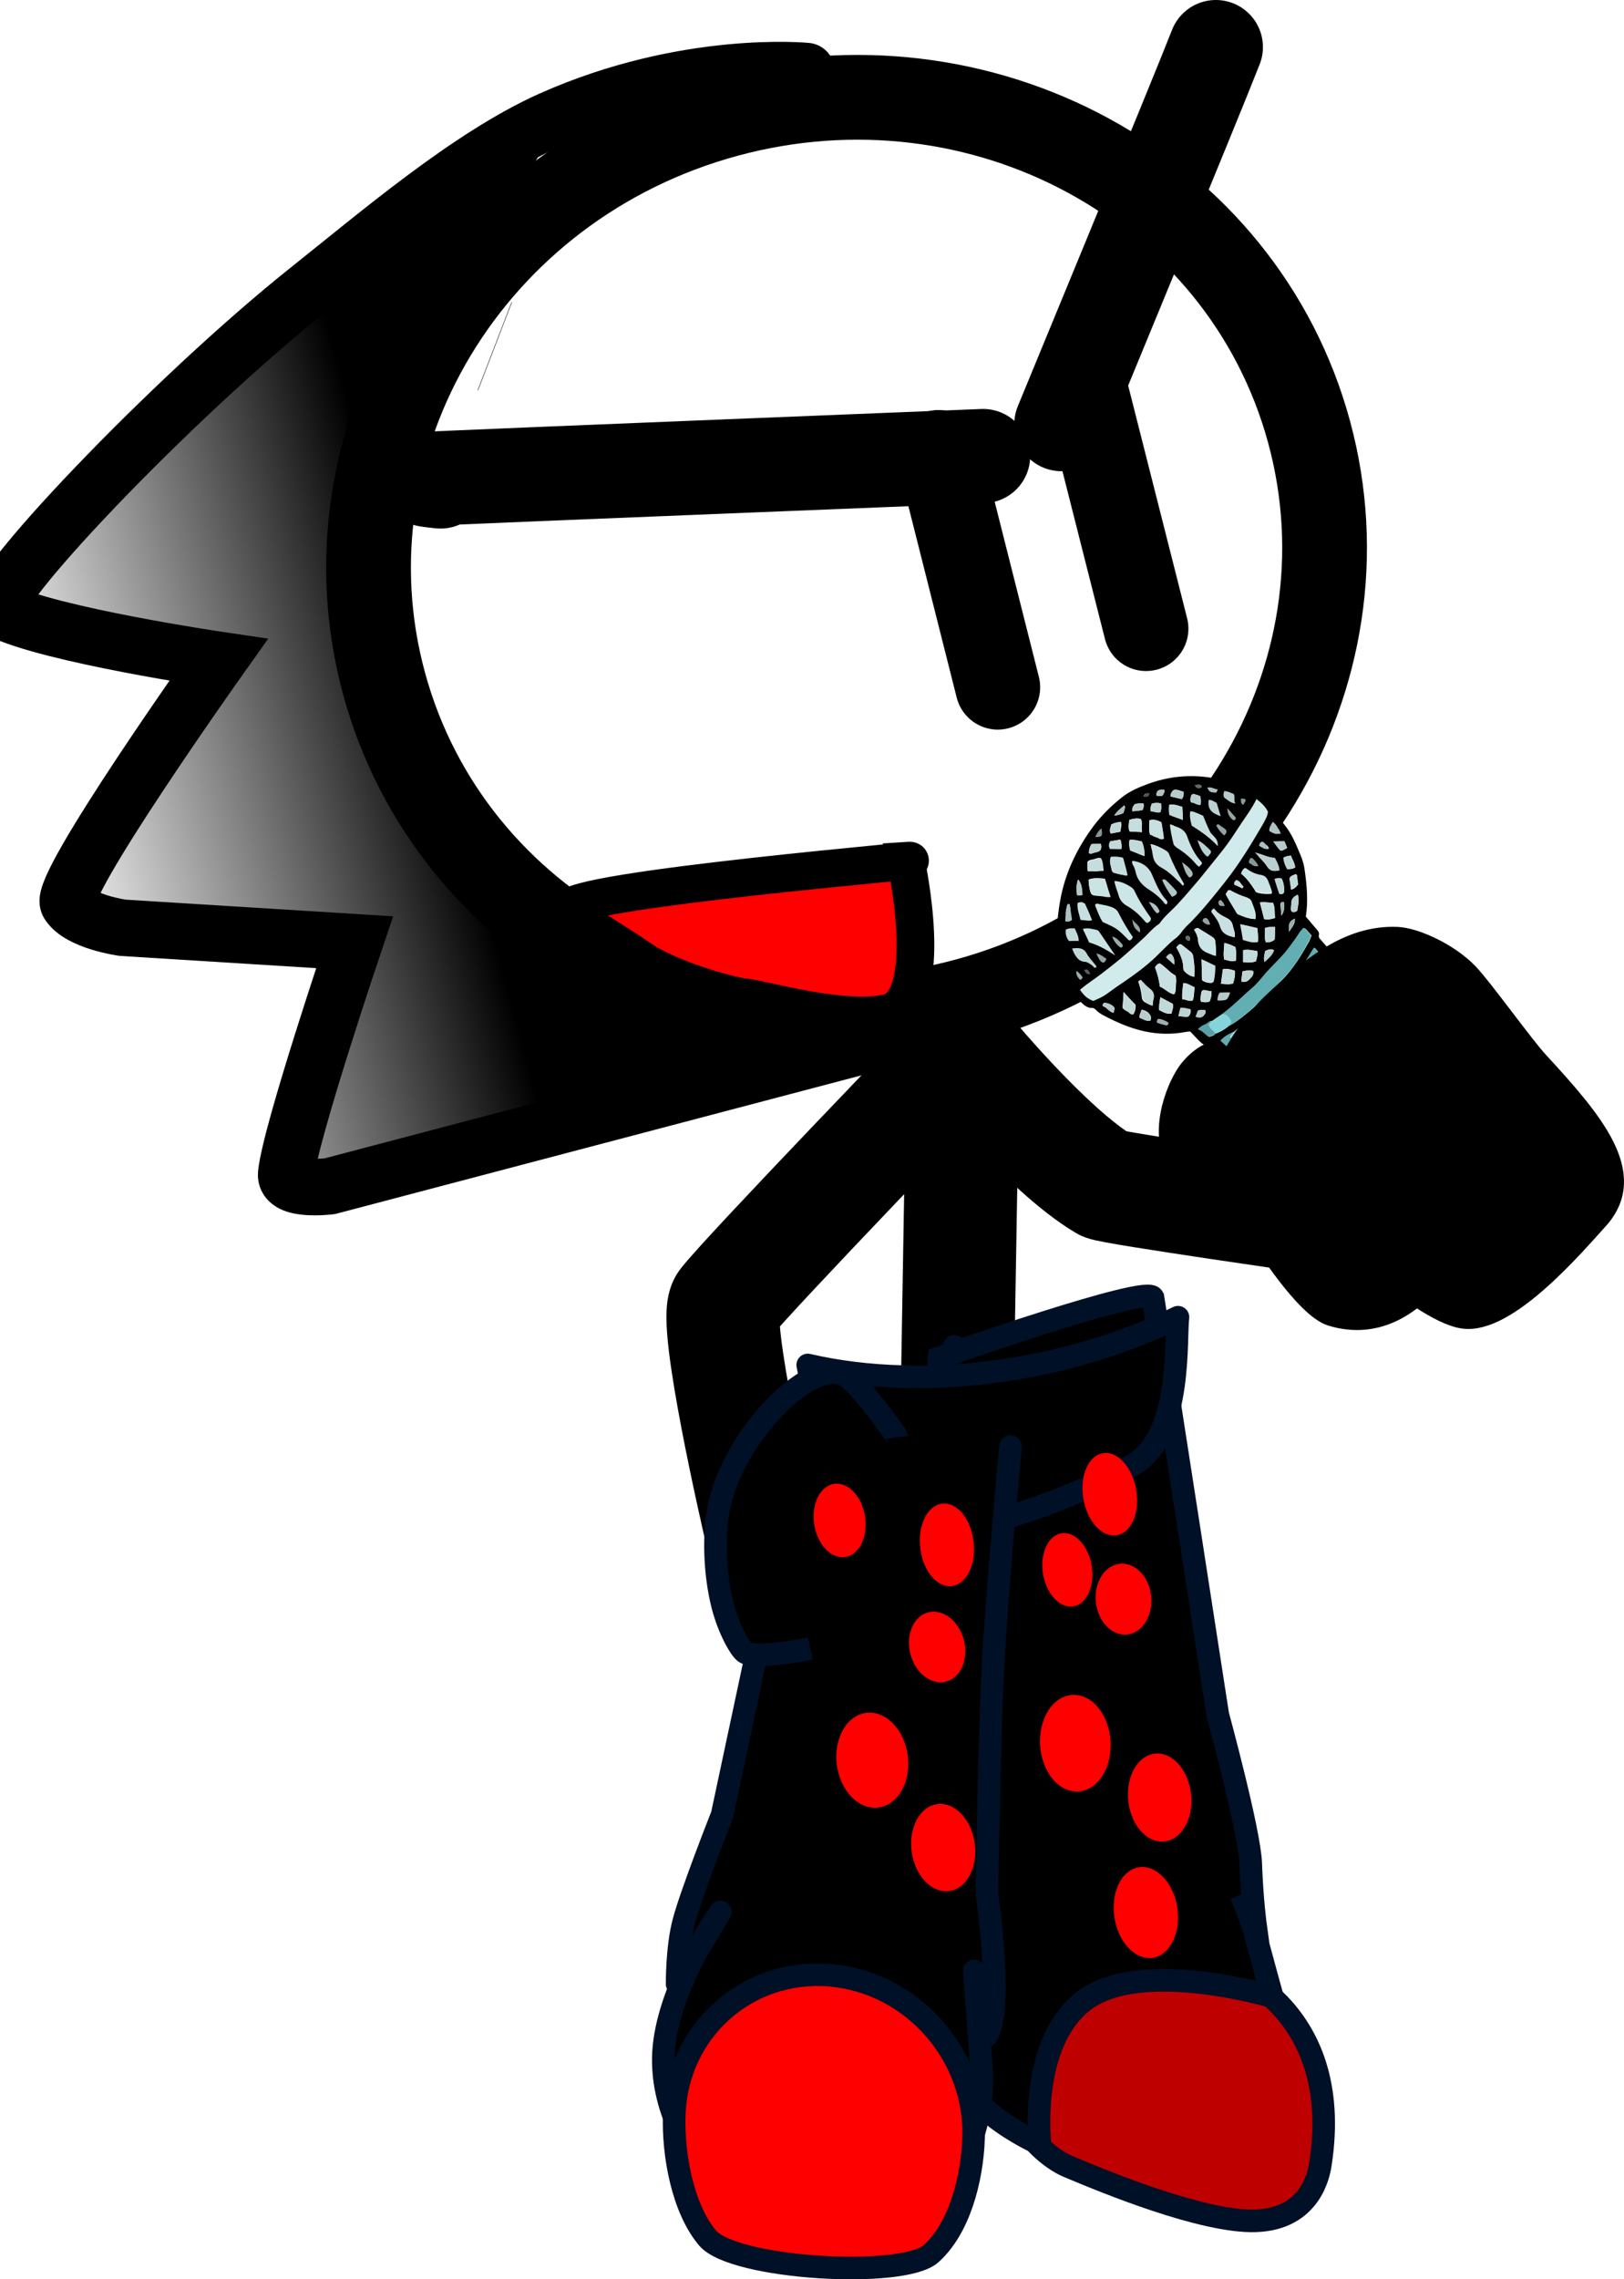 <svg version="1.1" xmlns="http://www.w3.org/2000/svg" xmlns:xlink="http://www.w3.org/1999/xlink" width="86.24" height="120.993" viewBox="0,0,86.24,120.993"><defs><linearGradient x1="204.395" y1="162.586" x2="182.744" y2="168.473" gradientUnits="userSpaceOnUse" id="color-1"><stop offset="0" stop-color="#000000"/><stop offset="1" stop-color="#000000" stop-opacity="0"/></linearGradient></defs><g transform="translate(-180.904,-123.041)"><g data-paper-data="{&quot;isPaintingLayer&quot;:true}" stroke-miterlimit="10" stroke-dasharray="" stroke-dashoffset="0" style="mix-blend-mode: normal"><path d="M217.928,147.057l-0.011,-0.008" data-paper-data="{&quot;index&quot;:null}" fill="#ffab19" fill-rule="nonzero" stroke="#001026" stroke-width="1.2" stroke-linecap="butt" stroke-linejoin="miter"/><path d="M232.773,163.954" fill="#001026" fill-rule="evenodd" stroke="none" stroke-width="1" stroke-linecap="butt" stroke-linejoin="miter"/><g stroke-linejoin="miter"><path d="M250.42,145.967c3.529,12.98 -4.606,26.492 -18.171,30.18c-13.564,3.688 -27.422,-3.844 -30.951,-16.824c-3.529,-12.98 4.606,-26.492 18.171,-30.18c13.564,-3.688 27.422,3.844 30.951,16.824z" fill="none" fill-rule="nonzero" stroke="#000000" stroke-width="4.5" stroke-linecap="butt"/><g><g fill-rule="nonzero" stroke-linecap="butt"><path d="M207.173,141.419l0.013,0.005" data-paper-data="{&quot;index&quot;:null}" fill="#ffab19" stroke="#000000" stroke-width="5"/><g data-paper-data="{&quot;index&quot;:null}" fill="none" stroke="none" stroke-width="1" font-family="sans-serif" font-weight="normal" font-size="12" text-anchor="start"/></g><path d="M207.173,141.419l0.013,0.005" data-paper-data="{&quot;index&quot;:null}" fill="#ffab19" fill-rule="nonzero" stroke="#000000" stroke-width="5" stroke-linecap="butt"/><path d="M225.899,153.902" fill="#001026" fill-rule="evenodd" stroke="#000000" stroke-width="5" stroke-linecap="butt"/><g data-paper-data="{&quot;index&quot;:null}" fill="none" fill-rule="nonzero" stroke="none" stroke-width="1" stroke-linecap="butt" font-family="sans-serif" font-weight="normal" font-size="12" text-anchor="start"/><g data-paper-data="{&quot;index&quot;:null}" fill="none" fill-rule="nonzero" stroke="none" stroke-width="1" stroke-linecap="butt" font-family="sans-serif" font-weight="normal" font-size="12" text-anchor="start"/><path d="M245.47,125.541c-0.956,2.463 -8.204,20.013 -8.204,20.013" fill="none" fill-rule="nonzero" stroke="#000000" stroke-width="5" stroke-linecap="round"/><path d="M204.303,148.599c0,0 -1.255,-0.118 -0.675,-0.145c3,-0.14 29.482,-1.204 29.482,-1.204" fill="none" fill-rule="nonzero" stroke="#000000" stroke-width="5" stroke-linecap="round"/></g><path d="M230.743,147.056l3.147,12.465" fill="none" fill-rule="nonzero" stroke="#000000" stroke-width="4.5" stroke-linecap="round"/><path d="M238.432,143.27l3.331,13.142" fill="none" fill-rule="nonzero" stroke="#000000" stroke-width="4.5" stroke-linecap="round"/><path d="M226.889,178.51l-28.477,7.501c0,0 -2.409,0.303 -2.311,-0.657c0.225,-2.203 3.633,-12.296 3.633,-12.296l-12.319,-0.768c0,0 -2.292,-0.313 -2.889,-1.29c-0.555,-0.909 7.983,-12.931 7.983,-12.931c0,0 -8.924,-1.314 -11.605,-2.638c-1.053,-0.52 9.055,-11.196 16.441,-17.069c3.614,-2.873 8.475,-7.042 12.809,-8.978c7.187,-3.209 13.576,-2.571 13.576,-2.571" fill="none" fill-rule="nonzero" stroke="#000000" stroke-width="3" stroke-linecap="round"/><path d="M196.607,186.501c0,0 -0.88,-1.216 -0.201,-3.403c0.851,-2.74 5.151,-7.278 2.936,-9.123c-2.87,-2.39 -14.918,1.36 -14.429,-2.76c0.402,-3.383 7.914,-11.088 7.37,-13.086c-0.542,-1.994 -4.62,0.417 -7.87,-1.55c-4.622,-2.798 -2.888,-3.275 -2.888,-3.275c0,0 9.349,-10.286 14.204,-14.141c4.554,-3.617 14.08,-8.323 14.08,-8.323c0,0 -10.805,17.184 -10.75,25.51c0.061,9.23 21.884,22.566 21.884,22.566z" data-paper-data="{&quot;index&quot;:null}" fill="url(#color-1)" fill-rule="nonzero" stroke="none" stroke-width="0" stroke-linecap="butt"/></g><path d="M227.989,176.828c-2.473,0.488 -6.582,-0.752 -7.547,-0.847c-0.919,-0.091 -4.039,-1.015 -5.477,-1.996c-2.037,-1.389 -3.752,-2.31 -3.848,-2.674c-0.27,-1.026 20.46,-2.739 17.894,-2.575c0,0 1.659,7.562 -1.022,8.092z" fill="#ff0000" fill-rule="nonzero" stroke="#000000" stroke-width="2" stroke-linecap="butt" stroke-linejoin="miter"/><path d="M231.745,196.653l0.299,-17.723" fill="none" fill-rule="nonzero" stroke="#000000" stroke-width="6" stroke-linecap="round" stroke-linejoin="miter"/><path d="M221.2,203.801c0,0 -2.475,-10.688 -1.785,-11.572c1.249,-1.6 12.716,-13.473 12.716,-13.473c0,0 4.389,5.359 7.425,7.148c0.339,0.2 11.947,1.859 11.947,1.859" fill="none" fill-rule="nonzero" stroke="#000000" stroke-width="6" stroke-linecap="round" stroke-linejoin="miter"/><g fill-rule="nonzero" stroke-linecap="butt" stroke-linejoin="miter"><path d="M247.973,188.782c0,0 -3.372,-1.741 -4.548,-4.004c-0.973,-1.87 0.141,-4.251 0.687,-4.923c0.966,-1.189 2.218,-1.367 3.675,-0.879c1.475,0.494 4.43,3.842 4.43,3.842c0,0 4.452,2.88 5.203,4.553c0.534,1.189 0.533,2.313 -0.274,3.307c-1.248,1.537 -3.085,2.897 -5.525,2.159c-1.358,-0.411 -3.647,-4.055 -3.647,-4.055z" data-paper-data="{&quot;index&quot;:null}" fill="#000000" stroke="#000000" stroke-width="1.2"/><g data-paper-data="{&quot;index&quot;:null}" stroke="none" stroke-width="1"><path d="M245.237,178.484c-0.202,0.122 -0.347,0.056 -0.502,-0.053c-0.229,-0.191 -0.414,-0.427 -0.628,-0.634c-0.082,0.003 -0.165,0.006 -0.235,0.023c-1.503,0.285 -2.811,-0.095 -4.055,-0.72c-0.262,-0.133 -0.539,-0.251 -0.738,-0.472c-0.037,-0.041 -0.102,-0.082 -0.157,-0.08c-0.302,0.011 -0.464,-0.168 -0.653,-0.347c-0.164,-0.151 -0.299,-0.332 -0.448,-0.497c-0.087,-0.097 -0.144,-0.223 -0.117,-0.381c0.028,-0.158 -0.027,-0.313 -0.069,-0.454c-0.328,-0.773 -0.514,-1.609 -0.572,-2.492c-0.024,-0.499 0.047,-0.987 0.133,-1.49c0.255,-1.48 0.894,-2.818 1.81,-4.038c0.418,-0.544 0.913,-1.034 1.458,-1.468c0.412,-0.33 0.882,-0.533 1.349,-0.707c1.486,-0.555 2.937,-0.552 4.336,-0.133c0.267,0.076 0.514,0.224 0.761,0.371c0.17,0.094 0.342,0.159 0.567,0.093c0.197,-0.064 0.369,0 0.524,0.109c0.229,0.191 0.429,0.412 0.628,0.634c0.062,0.069 0.082,0.154 0.102,0.239c0.039,0.327 0.181,0.579 0.365,0.815c0.409,0.485 0.642,1.09 0.891,1.681c0.089,0.225 0.164,0.465 0.196,0.721c0.118,0.824 0.197,1.635 0.065,2.497c0.187,0.207 0.371,0.443 0.57,0.664c0.075,0.083 0.162,0.18 0.122,0.324c-0.025,0.129 0.065,0.198 0.139,0.28c0.483,0.567 0.981,1.12 1.465,1.688c1.094,1.245 2.2,2.503 3.263,3.777c1.039,1.247 2.122,2.449 3.191,3.666c0.174,0.193 0.306,0.403 0.481,0.596c0.847,0.94 1.694,1.879 2.526,2.833c0.149,0.166 0.329,0.302 0.376,0.543c0.02,0.085 0.097,0.139 0.159,0.208c0.623,0.691 1.243,1.41 1.866,2.101c0.025,0.028 0.062,0.069 0.087,0.097c0.214,0.206 0.209,0.421 0.086,0.725c-0.419,1.015 -1.079,1.825 -1.981,2.43c-0.232,0.151 -0.49,0.275 -0.757,0.357c-0.197,0.064 -0.357,0.013 -0.497,-0.11c-0.419,-0.37 -0.852,-0.725 -1.284,-1.109c-0.304,-0.274 -0.591,-0.592 -0.94,-0.822c-0.763,-0.5 -1.358,-1.192 -2.076,-1.736c-0.396,-0.314 -0.81,-0.584 -1.192,-0.912c-0.406,-0.356 -0.83,-0.669 -1.239,-0.996c-0.74,-0.601 -1.463,-1.245 -2.218,-1.831c-1.015,-0.748 -1.969,-1.555 -2.924,-2.362c-0.332,-0.273 -0.663,-0.546 -0.995,-0.82c-0.508,-0.438 -1.029,-0.89 -1.538,-1.328c-0.279,-0.247 -0.576,-0.45 -0.855,-0.696c-0.307,-0.246 -0.543,-0.508 -0.847,-0.782zM245.437,177.919c0.255,-0.095 0.485,-0.218 0.692,-0.397c0.502,-0.262 0.932,-0.635 1.362,-1.008c0.548,-0.463 1.06,-0.996 1.558,-1.515c0.573,-0.593 0.976,-1.279 1.382,-1.994c0.035,-0.087 0.07,-0.174 0.123,-0.304c-0.1,-0.111 -0.199,-0.221 -0.299,-0.332c-0.025,-0.028 -0.065,-0.04 -0.117,-0.067c-0.105,0.104 -0.198,0.222 -0.278,0.353c-0.143,0.22 -0.295,0.397 -0.438,0.616c-0.375,0.528 -0.878,0.947 -1.291,1.433c-0.228,0.251 -0.43,0.53 -0.683,0.754c-0.563,0.478 -1.063,1.025 -1.675,1.448c-0.16,0.106 -0.335,0.227 -0.495,0.333c-0.135,-0.024 -0.23,0.123 -0.33,0.169c-0.127,0.048 -0.255,0.095 -0.407,0.272c0.267,0.076 0.384,0.3 0.593,0.406c0.087,-0.06 0.222,-0.037 0.302,-0.168zM246.461,177.795c-0.457,0.217 -0.56,0.292 -0.73,0.513c0.164,0.151 0.317,0.288 0.481,0.439c0.087,0.097 0.209,0.106 0.337,0.059c0.085,-0.032 0.16,-0.106 0.245,-0.138c0.312,-0.126 0.605,-0.337 0.832,-0.588c0.167,-0.035 0.287,-0.153 0.407,-0.272c0.688,-0.654 1.373,-1.279 1.998,-2.002c0.275,-0.324 0.538,-0.663 0.773,-1c0.175,-0.278 0.365,-0.571 0.396,-0.914c-0.162,-0.18 -0.324,-0.359 -0.486,-0.539c-0.095,0.146 -0.175,0.278 -0.24,0.395c-0.321,0.526 -0.666,1.024 -1.061,1.468c-0.503,0.576 -1.068,1.082 -1.621,1.603c-0.255,0.252 -0.57,0.407 -0.813,0.673c-0.222,0.037 -0.385,0.171 -0.52,0.305zM262.185,191.333c0.285,-0.125 0.507,-0.319 0.705,-0.54c0.027,-0.001 0.07,-0.017 0.085,-0.032c0.348,-0.37 0.67,-0.768 0.888,-1.218c0.133,-0.262 0.278,-0.51 0.291,-0.811c-0.698,-0.774 -1.395,-1.547 -2.13,-2.363c-0.223,0.508 -0.521,0.933 -0.831,1.345c-0.265,0.367 -0.603,0.622 -0.893,0.962c-0.12,0.119 -0.238,0.209 -0.358,0.328c-0.242,0.109 -0.475,0.26 -0.712,0.469c0.374,0.414 0.843,0.683 1.221,1.04c0.406,0.356 0.828,0.697 1.221,1.04c0.222,-0.037 0.367,-0.128 0.512,-0.219zM259.306,188.927c0.167,-0.035 0.3,-0.14 0.42,-0.258c0.17,-0.063 0.292,-0.211 0.44,-0.331c0.433,-0.402 0.803,-0.873 1.133,-1.356c0.19,-0.293 0.356,-0.613 0.441,-0.959c-0.05,-0.055 -0.085,-0.125 -0.135,-0.181c-0.61,-0.677 -1.208,-1.34 -1.804,-2.032c-0.633,-0.733 -1.253,-1.453 -1.886,-2.186c-0.932,-1.065 -1.836,-2.131 -2.767,-3.196c-1.029,-1.204 -2.09,-2.35 -3.089,-3.584c-0.159,-0.208 -0.361,-0.401 -0.548,-0.608c-0.115,0.218 -0.191,0.45 -0.331,0.641c-0.413,0.644 -0.916,1.219 -1.444,1.768c-0.48,0.475 -0.973,0.936 -1.465,1.397c-0.22,0.165 -0.412,0.33 -0.632,0.495c-0.195,0.036 -0.305,0.197 -0.45,0.288c-0.16,0.106 -0.33,0.169 -0.467,0.332c0.095,0.168 0.224,0.249 0.326,0.331c0.9,0.652 1.692,1.436 2.547,2.133c0.548,0.451 1.097,0.902 1.66,1.338c0.74,0.601 1.483,1.173 2.211,1.76c0.601,0.477 1.201,0.955 1.787,1.447c0.638,0.519 1.249,1.039 1.872,1.573c0.573,0.478 1.159,0.971 1.76,1.448c0.147,-0.12 0.312,-0.126 0.42,-0.258zM247.627,165.456c-0.218,0.451 -0.483,0.818 -0.736,1.198c-0.268,0.396 -0.508,0.79 -0.788,1.172c-0.265,0.367 -0.571,0.721 -0.848,1.074c-0.293,0.368 -0.585,0.736 -0.906,1.105c-0.29,0.339 -0.608,0.68 -0.898,1.019c-0.318,0.34 -0.685,0.625 -0.953,1.021c-0.39,0.229 -0.67,0.61 -0.998,0.908c-0.355,0.299 -0.7,0.64 -1.055,0.939c-0.34,0.284 -0.708,0.569 -1.06,0.839c-0.367,0.285 -0.77,0.5 -1.1,0.826c0.269,0.361 0.356,0.458 0.7,0.588c0.242,-0.109 0.485,-0.218 0.732,-0.384c0.292,-0.211 0.585,-0.422 0.905,-0.634c0.597,-0.408 1.167,-0.815 1.692,-1.334c0.36,-0.356 0.708,-0.726 1.118,-1.027c0.087,-0.06 0.177,-0.149 0.243,-0.266c0.143,-0.22 0.35,-0.399 0.53,-0.577c0.66,-0.653 1.246,-1.389 1.804,-2.124c0.756,-0.956 1.394,-1.98 1.995,-3.045c0.128,-0.205 0.255,-0.409 0.263,-0.652c-0.157,-0.237 -0.359,-0.429 -0.64,-0.647zM240.083,169.807c0.042,0.298 0.144,0.537 0.231,0.791c0.062,0.226 0.196,0.407 0.406,0.513c0.377,0.229 0.72,0.516 1.004,0.862c0.025,0.028 0.077,0.054 0.09,0.068c0.112,-0.033 0.172,-0.092 0.21,-0.208c0.003,-0.029 -0.007,-0.071 -0.02,-0.085c-0.316,-0.445 -0.602,-0.92 -0.859,-1.425c-0.035,-0.07 -0.095,-0.168 -0.174,-0.193c-0.259,-0.162 -0.519,-0.323 -0.888,-0.324zM241.063,172.784c-0.291,-0.418 -0.54,-0.851 -0.761,-1.286c-0.07,-0.14 -0.172,-0.222 -0.317,-0.288c-0.224,-0.092 -0.454,-0.126 -0.696,-0.174c-0.08,-0.026 -0.172,-0.065 -0.237,0.052c0.137,0.309 0.246,0.619 0.413,0.899c0.778,0.328 0.778,0.328 1.391,0.976c0.082,-0.003 0.155,-0.049 0.208,-0.179zM245.988,170.501c0.164,0.308 0.343,0.601 0.523,0.895c0.035,0.07 0.07,0.14 0.134,0.181c0.304,0.117 0.594,0.249 0.936,0.251c0.031,-0.344 -0.111,-0.596 -0.196,-0.878c-0.042,-0.141 -0.132,-0.209 -0.264,-0.261c-0.319,-0.102 -0.609,-0.234 -0.895,-0.395c-0.012,-0.014 -0.055,0.002 -0.11,0.004c-0.033,0.058 -0.08,0.132 -0.128,0.205zM243.046,166.798c0.004,0.414 0.101,0.71 0.183,1.021c0.045,0.113 0.122,0.167 0.199,0.221c0.389,0.243 0.733,0.53 1.029,0.89c0.037,0.041 0.09,0.068 0.127,0.11c0.178,-0.149 0.195,-0.193 0.095,-0.303c-0.324,-0.359 -0.56,-0.779 -0.697,-1.245c-0.084,-0.282 -0.249,-0.433 -0.486,-0.539c-0.147,-0.037 -0.267,-0.076 -0.452,-0.155zM242.846,171.047c0.075,-0.074 0.04,-0.144 -0.01,-0.2c-0.349,-0.387 -0.565,-0.879 -0.781,-1.37c-0.184,-0.393 -0.53,-0.651 -1.03,-0.733c0.007,0.228 0.117,0.381 0.154,0.58c0.087,0.411 0.323,0.673 0.632,0.89c0.334,0.245 0.683,0.474 0.927,0.808c0.052,0.027 0.08,0.026 0.107,0.025zM242.842,168.176c-0.249,-0.119 -0.484,-0.253 -0.833,-0.326c0.059,0.255 0.084,0.44 0.124,0.609c0.057,0.284 0.191,0.464 0.426,0.598c0.327,0.173 0.606,0.42 0.87,0.682c0.102,0.082 0.202,0.192 0.289,0.289c0.087,-0.06 0.065,-0.117 0.04,-0.144c-0.286,-0.475 -0.557,-0.965 -0.756,-1.5c-0.047,-0.084 -0.082,-0.154 -0.159,-0.208zM246.809,169.428c0.297,0.203 0.476,0.496 0.67,0.775c0.062,0.069 0.067,0.169 0.159,0.208c0.145,0.066 0.524,0.109 0.801,0.07c-0.02,-0.242 -0.139,-0.438 -0.216,-0.649c-0.067,-0.169 -0.182,-0.265 -0.356,-0.301c-0.294,-0.075 -0.559,-0.179 -0.803,-0.356c-0.012,-0.014 -0.067,-0.012 -0.095,-0.011c-0.072,0.046 -0.133,0.105 -0.16,0.263zM242.499,175.415c0.264,0.104 0.461,0.354 0.758,0.4c0.093,-0.118 0.075,-0.231 0.086,-0.346c0.005,-0.214 0.051,-0.416 -0.011,-0.642c-0.314,-0.16 -0.533,-0.466 -0.845,-0.654c-0.112,0.033 -0.187,0.107 -0.238,0.209c0.122,0.324 0.201,0.664 0.25,1.033zM244.314,172.391c0.095,0.168 0.189,0.336 0.201,0.507c0.032,0.413 0.258,0.633 0.59,0.749c0.12,0.038 0.194,0.121 0.359,0.115c0.025,-0.287 -0.006,-0.542 -0.039,-0.798c-0.007,-0.071 -0.057,-0.126 -0.134,-0.181c-0.247,-0.148 -0.466,-0.297 -0.713,-0.445c-0.037,-0.041 -0.117,-0.067 -0.265,0.053zM243.369,173.326c0.214,0.363 0.373,0.729 0.377,1.143c-0.008,0.086 0.057,0.126 0.107,0.182c0.127,0.11 0.269,0.204 0.471,0.239c0.036,-0.401 -0.004,-0.728 -0.055,-1.069c-0.017,-0.114 -0.065,-0.198 -0.154,-0.266c-0.167,-0.122 -0.319,-0.259 -0.486,-0.382c-0.012,-0.014 -0.067,-0.012 -0.095,-0.011c-0.045,0.045 -0.09,0.089 -0.165,0.163zM244.797,166.347c-0.185,-0.079 -0.382,-0.171 -0.566,-0.25c-0.027,0.001 -0.055,0.002 -0.11,0.004c-0.053,0.288 0.006,0.542 0.083,0.754c0.491,0.324 0.957,0.621 1.381,1.091c0.011,-0.429 -0.294,-0.546 -0.41,-0.77c-0.154,-0.266 -0.266,-0.547 -0.378,-0.828zM239.574,169.683c-0.299,-0.017 -0.569,-0.064 -0.866,0.047c0.027,0.156 0.014,0.299 0.044,0.427c0.03,0.127 0.044,0.27 0.132,0.366c0.157,0.08 0.337,0.059 0.499,0.081c0.162,0.022 0.307,0.089 0.489,0.039c-0.094,-0.325 -0.191,-0.621 -0.298,-0.96zM240.128,173.761c-0.314,-0.474 -0.58,-0.864 -0.846,-1.254c-0.025,-0.028 -0.047,-0.084 -0.102,-0.082c-0.242,-0.048 -0.479,-0.154 -0.761,-0.057c0.114,0.253 0.216,0.492 0.333,0.716c0.482,0.125 0.898,0.366 1.377,0.677zM246.468,172.797c0.048,-0.23 -0.047,-0.398 -0.086,-0.568c-0.037,-0.199 -0.119,-0.353 -0.316,-0.445c-0.262,-0.133 -0.524,-0.266 -0.693,-0.517c-0.13,0.076 -0.178,0.149 -0.103,0.232c0.172,0.222 0.356,0.458 0.428,0.727c0.117,0.381 0.424,0.47 0.77,0.571zM244.708,173.962c0.017,0.428 0.014,0.771 0.025,1.099c0.087,0.097 0.182,0.107 0.262,0.133c0.095,0.011 0.2,0.064 0.329,-0.012c0.065,-0.274 0.091,-0.56 0.089,-0.846c-0.207,-0.135 -0.416,-0.242 -0.706,-0.374zM247.674,172.309c-0.322,-0.074 -0.604,-0.135 -0.898,-0.209c0.057,0.284 0.101,0.553 0.146,0.823c0.267,0.076 0.491,0.167 0.784,0.114c0.023,-0.258 -0.012,-0.485 -0.031,-0.727zM239.896,168.529c-0.105,0.261 0.012,0.485 0.046,0.712c0.007,0.071 0.085,0.125 0.152,0.137c0.215,0.049 0.402,0.099 0.604,0.135c0.012,0.014 0.042,-0.016 0.073,-0.046c-0.069,-0.297 -0.166,-0.594 -0.236,-0.891c-0.2,-0.064 -0.419,-0.056 -0.639,-0.048zM242.577,166.687c-0.197,-0.093 -0.382,-0.171 -0.634,-0.105c-0.008,0.243 -0.046,0.516 0.029,0.756c0.132,0.052 0.234,0.134 0.369,0.158c0.12,0.038 0.204,0.164 0.377,0.072c-0.042,-0.298 -0.084,-0.597 -0.141,-0.88zM248.032,171.824c0.172,0.065 0.369,0.001 0.579,-0.05c-0.029,-0.285 0.008,-0.557 -0.106,-0.81c-0.22,0.008 -0.432,-0.07 -0.696,-0.017c0.069,0.297 0.154,0.58 0.223,0.877zM247.54,168.287c0.209,0.264 0.491,0.481 0.67,0.775c0.157,0.237 0.361,0.244 0.641,0.176c-0.032,-0.256 -0.139,-0.438 -0.243,-0.648c-0.394,-0.028 -0.706,-0.216 -1.068,-0.303zM239.113,174.399c0.048,-0.073 0.01,-0.115 -0.027,-0.156c-0.147,-0.194 -0.321,-0.388 -0.453,-0.597c-0.177,-0.322 -0.451,-0.312 -0.783,-0.271c0.057,0.126 0.089,0.225 0.137,0.309c0.104,0.21 0.226,0.377 0.499,0.396c0.162,0.022 0.304,0.117 0.434,0.198c0.035,0.07 0.067,0.169 0.194,0.121zM242.108,176.43c0.025,-0.129 0.02,-0.229 0.028,-0.315c0.05,-0.259 -0.017,-0.428 -0.196,-0.564c-0.155,-0.108 -0.277,-0.275 -0.416,-0.399c-0.037,-0.041 -0.06,-0.098 -0.177,-0.008c0.099,0.268 0.169,0.565 0.196,0.878c0.007,0.071 0.07,0.14 0.119,0.195c0.13,0.081 0.247,0.148 0.446,0.212zM246.504,173.309c-0.185,-0.079 -0.367,-0.186 -0.584,-0.207c-0.013,0.3 -0.066,0.588 -0.009,0.872c0.215,0.049 0.384,0.143 0.624,0.062c0.008,-0.243 0.043,-0.487 -0.031,-0.727zM241.678,168.491c0.013,-0.3 -0.046,-0.555 -0.136,-0.78c-0.215,-0.049 -0.402,-0.099 -0.649,-0.09c-0.045,0.202 -0.021,0.386 0.031,0.57c0.252,0.091 0.489,0.196 0.753,0.3zM245.742,175.266c0.177,0.008 0.284,0.032 0.409,0.013c0.082,-0.003 0.152,-0.02 0.222,-0.037c0.088,-0.217 0.136,-0.448 0.101,-0.675c-0.2,-0.064 -0.399,-0.128 -0.636,-0.076c-0.023,0.258 -0.071,0.488 -0.096,0.775zM240.571,175.701c-0.016,0.329 -0.036,0.558 -0.046,0.83c0.035,0.07 0.137,0.152 0.257,0.19c0.105,0.053 0.162,0.18 0.314,0.16c0.098,-0.175 0.125,-0.333 0.113,-0.504c-0.214,-0.206 -0.401,-0.413 -0.638,-0.676zM238.678,169.288c0.137,-0.005 0.275,-0.01 0.412,-0.015c0.137,-0.005 0.262,-0.024 0.399,-0.029c-0.032,-0.256 -0.027,-0.47 -0.134,-0.652c-0.12,-0.038 -0.235,0.023 -0.347,0.056c-0.112,0.033 -0.262,0.024 -0.355,0.142c-0.003,0.186 -0.031,0.344 0.024,0.499zM247.662,173.523c-0.245,-0.019 -0.469,-0.111 -0.749,-0.043c-0.005,0.214 0.004,0.414 -0.001,0.628c0.245,0.019 0.447,0.055 0.689,-0.054c0.043,-0.173 0.11,-0.318 0.061,-0.531zM238.898,171.894c-0.134,-0.338 -0.258,-0.633 -0.383,-0.928c-0.135,-0.024 -0.255,-0.062 -0.384,0.014c-0.028,0.315 0.071,0.583 0.156,0.865c0.135,0.024 0.27,0.047 0.407,0.042c0.065,0.04 0.107,0.025 0.205,0.007zM244.344,175.446c-0.227,-0.063 -0.377,-0.229 -0.596,-0.221c-0.04,0.301 -0.078,0.574 -0.049,0.859c0.192,-0.007 0.317,0.131 0.542,0.066c0.088,-0.217 0.066,-0.431 0.104,-0.704zM243.69,165.874c-0.24,-0.077 -0.452,-0.155 -0.674,-0.118c-0.03,0.187 -0.033,0.373 0.006,0.542c0.24,0.077 0.464,0.168 0.728,0.273c-0.047,-0.241 -0.057,-0.441 -0.061,-0.697zM242.457,176.659c0.222,0.12 0.404,0.228 0.654,0.19c0.058,-0.188 0.113,-0.347 0.073,-0.517c-0.209,-0.106 -0.404,-0.228 -0.653,-0.347c-0.048,0.23 -0.081,0.446 -0.074,0.674zM241.546,167.211c-0.044,-0.27 0.046,-0.516 -0.061,-0.698c-0.215,-0.049 -0.409,-0.013 -0.607,0.051c-0.033,0.215 -0.078,0.417 0.014,0.614c0.205,0.007 0.394,0.028 0.654,0.033zM248.611,172.246c-0.192,0.007 -0.354,-0.015 -0.539,0.063c0.032,0.256 -0.046,0.516 0.056,0.755c0.177,0.008 0.317,-0.026 0.465,-0.146c0.02,-0.229 0.013,-0.458 0.019,-0.672zM237.984,172.328c-0.19,-0.021 -0.314,-0.003 -0.457,0.06c-0.005,0.214 0.029,0.442 0.179,0.607c0.165,-0.006 0.329,-0.012 0.507,-0.005c-0.017,-0.271 -0.151,-0.451 -0.228,-0.663zM249.454,168.458c-0.152,0.02 -0.277,0.039 -0.38,0.114c0.035,0.227 0.099,0.425 0.206,0.606c0.15,0.009 0.275,-0.01 0.405,-0.086c-0.02,-0.242 -0.154,-0.423 -0.231,-0.634zM246.82,175.14c0.239,0.077 0.372,-0.028 0.495,-0.176c0.105,-0.104 0.185,-0.235 0.131,-0.39c-0.19,-0.021 -0.367,-0.029 -0.564,0.035c-0.03,0.187 -0.046,0.359 -0.061,0.531zM245.515,165.663c-0.157,-0.08 -0.257,-0.19 -0.424,-0.156c-0.088,0.532 0.223,0.72 0.635,0.862c-0.074,-0.24 -0.136,-0.466 -0.211,-0.706zM245.139,176.202c0.085,-0.189 0.113,-0.347 0.091,-0.56c-0.167,0.035 -0.307,-0.089 -0.477,-0.025c-0.078,0.103 -0.058,0.188 -0.08,0.289c-0.01,0.115 -0.06,0.216 0.027,0.313c0.135,0.024 0.27,0.047 0.439,-0.016zM243.142,170.65c0.24,-0.08 0.305,-0.197 0.208,-0.336c-0.147,-0.194 -0.324,-0.359 -0.488,-0.51c-0.05,-0.055 -0.127,-0.109 -0.242,-0.048c0.149,0.323 0.328,0.616 0.523,0.894zM249.491,171.427c0.105,0.053 0.202,0.035 0.305,-0.04c0.038,-0.273 0.118,-0.561 0.034,-0.844c-0.255,0.095 -0.365,0.256 -0.345,0.498c-0.01,0.115 -0.063,0.245 0.007,0.385zM245.028,168.523c0.21,-0.208 0.23,-0.28 0.118,-0.404c-0.189,-0.179 -0.391,-0.371 -0.641,-0.49c0.104,0.367 0.211,0.706 0.523,0.894zM248.522,167.707c0.085,0.125 0.172,0.222 0.244,0.334c0.159,0.208 0.159,0.208 0.492,0.01c-0.057,-0.126 -0.112,-0.281 -0.147,-0.352c-0.22,0.008 -0.397,0.001 -0.589,0.008zM239.911,166.815c-0.028,0.158 -0.138,0.319 -0.001,0.471c0.152,-0.02 0.307,-0.069 0.487,-0.09c0.03,-0.187 0.088,-0.375 0.033,-0.53c-0.167,0.035 -0.332,0.041 -0.52,0.148zM248.59,169.704c0.087,0.254 0.159,0.522 0.246,0.776c0.092,0.039 0.187,0.05 0.252,-0.067c0.023,-0.258 -0.009,-0.514 -0.126,-0.738c-0.135,-0.024 -0.245,-0.019 -0.372,0.028zM243.658,165.461c0.093,-0.118 0.118,-0.247 0.103,-0.389c-0.08,-0.026 -0.16,-0.051 -0.24,-0.077c-0.107,-0.025 -0.2,-0.064 -0.315,-0.003c-0.09,0.089 -0.14,0.191 -0.138,0.319c0.187,0.05 0.402,0.099 0.589,0.149zM240.453,168.108c0.03,-0.187 0.003,-0.343 -0.051,-0.498c-0.195,0.036 -0.375,0.057 -0.542,0.092c-0.083,0.16 -0.068,0.302 -0.008,0.4c0.205,0.007 0.409,0.013 0.602,0.006zM244.644,165.296c-0.12,-0.038 -0.239,-0.077 -0.374,-0.1c-0.027,0.001 -0.057,0.031 -0.1,0.047c-0.023,0.101 -0.088,0.217 -0.033,0.373c0.145,0.066 0.299,0.174 0.504,0.181c0.058,-0.188 0.043,-0.33 0.003,-0.5zM246.511,165.697c-0.122,-0.167 0.018,-0.358 -0.106,-0.496c-0.16,-0.051 -0.287,-0.161 -0.506,-0.152c-0.043,0.173 -0.07,0.331 0.087,0.411c0.157,0.08 0.254,0.219 0.526,0.237zM249.838,169.986c-0.027,-0.156 -0.039,-0.327 -0.054,-0.469c0.003,-0.029 -0.037,-0.041 -0.062,-0.069c-0.1,0.047 -0.237,0.052 -0.335,0.227c0.025,0.185 0.062,0.383 0.084,0.597c0.155,-0.049 0.257,-0.124 0.367,-0.285zM239.355,167.835c-0.165,0.006 -0.342,-0.002 -0.479,0.004c-0.098,0.175 -0.125,0.333 -0.138,0.476c0.102,0.082 0.22,-0.008 0.317,-0.026c0.097,-0.018 0.207,-0.022 0.3,-0.14c0.035,-0.087 0.058,-0.188 0.001,-0.314zM243.482,176.978c0.162,0.022 0.285,0.032 0.407,0.042c0.04,0.013 0.097,-0.018 0.125,-0.019c0.105,-0.104 0.13,-0.233 0.116,-0.376c-0.175,-0.036 -0.334,-0.087 -0.527,-0.08c-0.053,0.13 -0.078,0.26 -0.121,0.433zM248.914,167.293c-0.102,-0.239 -0.204,-0.478 -0.423,-0.627c-0.098,0.175 -0.205,0.308 -0.181,0.492c0.287,0.161 0.287,0.161 0.604,0.135zM245.568,176.143c0.492,0.01 0.507,-0.005 0.652,-0.41c-0.177,-0.008 -0.357,0.013 -0.534,0.006c-0.093,0.118 -0.118,0.247 -0.118,0.404zM242.557,165.688c-0.175,-0.036 -0.324,-0.045 -0.494,0.018c-0.018,0.044 -0.038,0.116 -0.058,0.188c-0.005,0.057 0.002,0.128 -0.003,0.186c0.175,0.036 0.347,0.101 0.529,0.052c0.053,-0.13 0.053,-0.288 0.026,-0.444zM241.996,177.219c0.02,-0.072 0.043,-0.173 0.02,-0.229c-0.092,-0.197 -0.247,-0.305 -0.489,-0.353c-0.04,0.144 -0.135,0.291 -0.106,0.418c0.185,0.079 0.337,0.216 0.574,0.164zM237.702,171.039c-0.027,0.001 -0.055,0.002 -0.11,0.004c-0.095,0.303 -0.108,0.604 -0.121,0.904c0.132,0.052 0.23,0.034 0.362,-0.071c-0.044,-0.27 -0.074,-0.554 -0.131,-0.838zM243.674,168.816c0.097,0.296 0.166,0.594 0.393,0.814c0.012,0.014 0.097,-0.018 0.127,-0.048c0.075,-0.074 0.085,-0.189 0.023,-0.258c-0.117,-0.224 -0.309,-0.374 -0.543,-0.508zM241.626,165.694c-0.15,-0.009 -0.3,-0.017 -0.454,0.031c-0.105,0.104 -0.155,0.206 -0.143,0.377c0.18,-0.021 0.372,-0.028 0.539,-0.063c0.065,-0.117 0.088,-0.217 0.058,-0.345zM248.048,174.109c0.223,-0.194 0.415,-0.358 0.508,-0.633c-0.157,-0.08 -0.312,-0.031 -0.469,0.046c-0.045,0.202 -0.088,0.375 -0.039,0.587zM240.035,176.807c0.06,-0.216 0.063,-0.245 0.026,-0.287c-0.11,-0.153 -0.297,-0.203 -0.471,-0.239c-0.067,-0.012 -0.155,0.049 -0.125,0.176c0.202,0.035 0.304,0.274 0.571,0.35zM238.389,170.542c-0.029,-0.285 -0.031,-0.57 -0.228,-0.82c-0.123,0.304 -0.078,0.574 -0.059,0.816c0.077,0.054 0.147,0.037 0.287,0.004zM244.521,176.682c-0.038,0.116 -0.088,0.217 -0.125,0.333c0.187,0.05 0.364,0.058 0.492,-0.147c0.033,-0.058 0.065,-0.117 0.03,-0.187c-0.105,-0.053 -0.23,-0.034 -0.397,0.001zM245.909,167.391c0.135,-0.134 0.17,-0.221 0.056,-0.316c-0.102,-0.082 -0.204,-0.164 -0.322,-0.231c-0.052,-0.027 -0.12,-0.038 -0.167,0.035c0.104,0.21 0.241,0.362 0.433,0.512zM239.958,172.754c0.102,0.239 0.234,0.448 0.441,0.583c0.012,0.014 0.097,-0.018 0.112,-0.033c0.03,-0.03 0.023,-0.101 -0.002,-0.128c-0.177,-0.165 -0.296,-0.36 -0.551,-0.422zM239.661,173.936c-0.17,-0.094 -0.307,-0.246 -0.534,-0.309c0.087,0.254 0.194,0.435 0.314,0.474c0.105,0.053 0.165,-0.006 0.22,-0.165zM249.354,172.503c0.143,-0.22 0.353,-0.427 0.308,-0.697c-0.37,0.157 -0.325,0.426 -0.308,0.697zM246.877,170.197c0.03,-0.03 0.033,-0.058 0.063,-0.088c-0.14,-0.123 -0.192,-0.307 -0.379,-0.357c-0.102,0.075 -0.135,0.134 -0.118,0.247c0.132,0.052 0.277,0.118 0.434,0.198zM241.913,170.924c0.129,0.238 0.236,0.42 0.401,0.571c0.025,0.028 0.08,0.026 0.125,-0.019c0.015,-0.015 0.033,-0.058 0.035,-0.087c-0.102,-0.239 -0.251,-0.405 -0.561,-0.465zM242.401,177.133c-0.065,0.117 -0.085,0.189 -0.018,0.201c0.132,0.052 0.279,0.09 0.427,0.127c0.095,0.011 0.14,-0.034 0.135,-0.134c-0.182,-0.107 -0.339,-0.187 -0.544,-0.194zM240.569,166.19c0.023,-0.101 0.058,-0.188 0.08,-0.289c0.003,-0.029 -0.022,-0.056 -0.045,-0.113c-0.18,0.178 -0.382,0.3 -0.528,0.548c0.18,-0.021 0.305,-0.04 0.492,-0.147zM242.829,173.861c0.14,0.123 0.267,0.233 0.431,0.384c0.025,-0.287 -0.042,-0.455 -0.181,-0.579c-0.112,0.033 -0.17,0.063 -0.25,0.195zM247.229,168.855c0.147,0.037 0.254,0.219 0.494,0.139c-0.254,-0.376 -0.316,-0.445 -0.416,-0.399c-0.075,0.074 -0.095,0.146 -0.078,0.26zM241.038,171.842c0.007,0.385 0.156,0.551 0.403,0.699c0.061,-0.374 -0.234,-0.448 -0.403,-0.699zM246.079,165.942c0.009,0.357 0.146,0.509 0.326,0.645c0.012,0.014 0.055,-0.002 0.085,-0.032c0.045,-0.045 0.05,-0.102 0.025,-0.129c-0.11,-0.153 -0.249,-0.276 -0.436,-0.484zM247.762,167.936c0.157,0.08 0.297,0.203 0.534,0.151c-0.08,-0.183 -0.207,-0.292 -0.321,-0.388c-0.127,0.048 -0.175,0.121 -0.213,0.236zM245.579,164.947c-0.217,-0.02 -0.354,-0.172 -0.554,-0.079c0.129,0.238 0.129,0.238 0.469,0.268c0.018,-0.044 0.035,-0.087 0.085,-0.189zM248.951,171.647c0.173,-0.249 0.166,-0.477 0.131,-0.705c-0.12,-0.038 -0.18,0.021 -0.187,0.107c0.025,0.185 0.034,0.384 0.056,0.598zM242.62,165.286c0.078,-0.103 0.14,-0.191 0.11,-0.318c-0.122,-0.01 -0.245,-0.019 -0.347,0.056c-0.063,0.088 -0.083,0.16 -0.063,0.245c0.092,0.039 0.175,0.036 0.3,0.017zM245.161,172.103c-0.055,-0.155 -0.099,-0.268 -0.204,-0.321c-0.04,-0.013 -0.082,0.003 -0.125,0.019c-0.045,0.045 -0.08,0.132 -0.028,0.158c0.075,0.083 0.162,0.18 0.357,0.144zM239.399,167.034c-0.172,0.092 -0.23,0.28 -0.325,0.426c0.342,0.002 0.372,-0.028 0.325,-0.426zM238.808,174.753c-0.127,-0.267 -0.127,-0.267 -0.337,-0.216c0.045,0.113 0.102,0.239 0.337,0.216zM245.74,170.824c-0.097,0.018 -0.142,0.062 -0.132,0.105c0.025,0.185 0.077,0.211 0.324,0.202c-0.042,-0.141 -0.117,-0.224 -0.192,-0.307zM246.808,165.429c-0.013,0.143 -0.01,0.272 0.107,0.339c0.203,-0.279 0.193,-0.321 -0.107,-0.339zM238.057,174.581c-0.003,0.186 0.082,0.311 0.154,0.423c0.05,0.055 0.132,0.052 0.172,-0.092c-0.072,-0.112 -0.157,-0.237 -0.326,-0.331zM244.353,164.721c0.095,0.168 0.202,0.192 0.347,0.101c0,0 0.018,-0.043 0.005,-0.057c-0.06,-0.098 -0.2,-0.064 -0.352,-0.044zM244.056,172.987c0.065,-0.117 0.045,-0.202 -0.02,-0.242c-0.025,-0.028 -0.08,-0.026 -0.122,-0.01c-0.042,0.016 -0.063,0.088 -0.038,0.116c0.022,0.056 0.072,0.112 0.179,0.136zM241.631,165.322c0.147,0.037 0.245,0.019 0.315,-0.155c-0.175,-0.036 -0.26,-0.005 -0.315,0.155z" fill="#000000"/><path d="M248.26,178.028c0.493,-0.461 0.985,-0.922 1.465,-1.397c0.54,-0.534 1.03,-1.124 1.444,-1.768c0.128,-0.205 0.2,-0.407 0.331,-0.641c0.199,0.221 0.389,0.4 0.548,0.608c0.986,1.22 2.06,2.38 3.089,3.584c0.917,1.08 1.836,2.131 2.767,3.196c0.633,0.733 1.253,1.453 1.886,2.186c0.595,0.692 1.208,1.34 1.804,2.032c0.05,0.055 0.1,0.111 0.134,0.181c-0.073,0.36 -0.236,0.651 -0.441,0.959c-0.33,0.484 -0.701,0.954 -1.133,1.356c-0.135,0.134 -0.258,0.281 -0.44,0.331c0.11,-0.161 0.298,-0.268 0.4,-0.5c-0.304,-0.117 -0.471,-0.397 -0.685,-0.603c-0.012,-0.014 -0.025,-0.028 -0.04,-0.013c-0.456,-0.254 -0.818,-0.655 -1.241,-0.968c-0.155,-0.108 -0.354,-0.172 -0.449,-0.34c-0.219,-0.306 -0.591,-0.435 -0.81,-0.741c-0.012,-0.014 -0.052,-0.027 -0.077,-0.054c-0.282,-0.218 -0.566,-0.407 -0.818,-0.655c-0.274,-0.304 -0.643,-0.462 -0.887,-0.795c-0.252,-0.091 -0.384,-0.3 -0.573,-0.478c-0.025,-0.028 -0.037,-0.041 -0.062,-0.069c-0.369,-0.158 -0.571,-0.507 -0.88,-0.724c-0.309,-0.217 -0.541,-0.537 -0.835,-0.769c-0.332,-0.273 -0.696,-0.488 -0.949,-0.864c-0.025,-0.028 -0.062,-0.069 -0.102,-0.082c-0.227,-0.063 -0.332,-0.273 -0.496,-0.424c-0.075,-0.083 -0.147,-0.194 -0.252,-0.248c-0.172,-0.065 -0.257,-0.19 -0.369,-0.315c-0.062,-0.069 -0.11,-0.153 -0.189,-0.179c-0.252,-0.091 -0.396,-0.314 -0.558,-0.493c-0.062,-0.069 -0.11,-0.153 -0.189,-0.179c-0.212,-0.078 -0.334,-0.245 -0.471,-0.397c-0.224,-0.249 -0.553,-0.394 -0.763,-0.657c-0.022,-0.056 -0.105,-0.053 -0.157,-0.08z" fill="#87d7dc"/><path d="M248.261,178.028c0.052,0.027 0.135,0.024 0.172,0.065c0.209,0.264 0.523,0.423 0.763,0.657c0.137,0.152 0.259,0.319 0.471,0.397c0.08,0.026 0.127,0.11 0.189,0.179c0.162,0.18 0.321,0.388 0.558,0.493c0.08,0.026 0.112,0.124 0.189,0.179c0.112,0.124 0.212,0.235 0.369,0.315c0.105,0.053 0.177,0.165 0.252,0.248c0.164,0.151 0.269,0.361 0.496,0.424c0.04,0.013 0.077,0.054 0.102,0.082c0.241,0.362 0.618,0.591 0.949,0.864c0.307,0.246 0.538,0.565 0.835,0.769c0.309,0.217 0.511,0.566 0.88,0.724c0.027,-0.001 0.037,0.041 0.062,0.069c0.162,0.18 0.321,0.388 0.573,0.478c0.229,0.348 0.598,0.506 0.887,0.795c0.237,0.263 0.536,0.437 0.818,0.655c0.025,0.028 0.052,0.027 0.077,0.054c0.219,0.306 0.591,0.435 0.81,0.741c0.122,0.167 0.309,0.217 0.449,0.34c0.409,0.328 0.785,0.713 1.241,0.968c0.012,0.014 0.04,0.013 0.04,0.013c0.214,0.206 0.381,0.486 0.685,0.603c-0.088,0.217 -0.288,0.311 -0.4,0.501c-0.12,0.119 -0.24,0.237 -0.42,0.258c-0.075,-0.083 -0.147,-0.194 -0.252,-0.248c-0.367,-0.186 -0.613,-0.491 -0.905,-0.752c-0.292,-0.26 -0.658,-0.447 -0.887,-0.795c-0.252,-0.091 -0.384,-0.3 -0.573,-0.478c-0.025,-0.028 -0.062,-0.069 -0.102,-0.082c-0.187,-0.05 -0.282,-0.218 -0.409,-0.328c-0.062,-0.069 -0.125,-0.138 -0.189,-0.179c-0.349,-0.23 -0.696,-0.488 -0.982,-0.806c-0.037,-0.041 -0.072,-0.112 -0.127,-0.11c-0.2,-0.064 -0.309,-0.217 -0.434,-0.355c-0.122,-0.167 -0.352,-0.201 -0.486,-0.382c-0.184,-0.236 -0.446,-0.369 -0.675,-0.56c-0.304,-0.274 -0.656,-0.475 -0.942,-0.793c-0.05,-0.055 -0.097,-0.139 -0.164,-0.151c-0.16,-0.051 -0.257,-0.19 -0.384,-0.3c-0.1,-0.111 -0.214,-0.206 -0.332,-0.273c-0.222,-0.12 -0.414,-0.27 -0.588,-0.464c-0.277,-0.275 -0.643,-0.462 -0.872,-0.81c-0.025,-0.028 -0.077,-0.054 -0.102,-0.082c-0.307,-0.246 -0.628,-0.476 -0.905,-0.752c-0.274,-0.304 -0.668,-0.489 -0.912,-0.823c-0.037,-0.041 -0.105,-0.053 -0.157,-0.08c-0.192,-0.15 -0.381,-0.329 -0.498,-0.553c0.063,-0.088 0.123,-0.147 0.17,-0.221c0.247,-0.166 0.452,-0.317 0.66,-0.496z" fill="#b0eef2"/><path d="M247.627,165.456c0.282,0.218 0.483,0.41 0.61,0.677c-0.02,0.229 -0.148,0.434 -0.263,0.652c-0.614,1.051 -1.239,2.088 -1.995,3.045c-0.571,0.721 -1.156,1.457 -1.804,2.124c-0.18,0.178 -0.388,0.357 -0.53,0.577c-0.063,0.088 -0.153,0.177 -0.243,0.266c-0.41,0.301 -0.745,0.685 -1.118,1.027c-0.523,0.491 -1.095,0.926 -1.692,1.334c-0.305,0.197 -0.597,0.408 -0.905,0.634c-0.235,0.18 -0.49,0.275 -0.732,0.384c-0.329,-0.145 -0.431,-0.227 -0.7,-0.588c0.343,-0.313 0.732,-0.541 1.1,-0.826c0.352,-0.27 0.72,-0.555 1.06,-0.839c0.355,-0.299 0.713,-0.626 1.055,-0.939c0.34,-0.284 0.62,-0.666 0.998,-0.908c0.268,-0.396 0.635,-0.681 0.953,-1.021c0.303,-0.325 0.608,-0.68 0.898,-1.019c0.305,-0.354 0.598,-0.722 0.906,-1.105c0.278,-0.353 0.583,-0.707 0.848,-1.074c0.28,-0.382 0.521,-0.776 0.789,-1.172c0.283,-0.41 0.548,-0.777 0.766,-1.228z" fill="#d1eaeb"/><path d="M247.628,178.523c-0.048,0.073 -0.108,0.133 -0.17,0.221c0.117,0.224 0.279,0.404 0.498,0.553c0.052,0.027 0.12,0.038 0.157,0.08c0.244,0.334 0.623,0.534 0.912,0.823c0.262,0.29 0.598,0.506 0.905,0.752c0.025,0.028 0.077,0.054 0.102,0.082c0.229,0.348 0.598,0.506 0.872,0.81c0.162,0.18 0.366,0.343 0.588,0.464c0.13,0.081 0.244,0.177 0.332,0.273c0.112,0.124 0.197,0.25 0.384,0.3c0.067,0.012 0.115,0.096 0.164,0.151c0.274,0.304 0.638,0.519 0.942,0.793c0.229,0.191 0.491,0.324 0.675,0.56c0.122,0.167 0.352,0.201 0.486,0.382c0.11,0.153 0.232,0.32 0.434,0.355c0.052,0.027 0.09,0.068 0.127,0.11c0.286,0.318 0.621,0.562 0.982,0.806c0.077,0.054 0.125,0.138 0.189,0.179c0.112,0.124 0.222,0.277 0.409,0.327c0.04,0.013 0.077,0.054 0.102,0.082c0.162,0.18 0.321,0.388 0.573,0.478c0.229,0.348 0.596,0.535 0.887,0.795c0.292,0.26 0.551,0.579 0.905,0.752c0.105,0.053 0.177,0.165 0.252,0.248c-0.123,0.147 -0.287,0.154 -0.405,0.244c-0.598,-0.506 -1.186,-0.97 -1.76,-1.448c-0.638,-0.519 -1.249,-1.039 -1.872,-1.573c-0.586,-0.492 -1.186,-0.97 -1.787,-1.447c-0.74,-0.601 -1.483,-1.173 -2.211,-1.76c-0.548,-0.451 -1.097,-0.902 -1.66,-1.338c-0.855,-0.696 -1.662,-1.466 -2.547,-2.133c-0.115,-0.096 -0.259,-0.162 -0.326,-0.331c0.135,-0.134 0.307,-0.226 0.467,-0.332c0.1,-0.047 0.21,-0.208 0.392,-0.257z" fill="#87d7dc"/><path d="M260.325,188.703c0.29,-0.339 0.615,-0.608 0.893,-0.962c0.31,-0.411 0.608,-0.837 0.831,-1.345c0.722,0.801 1.432,1.589 2.13,2.363c-0.028,0.315 -0.173,0.563 -0.291,0.811c-0.233,0.466 -0.553,0.835 -0.888,1.218c-0.015,0.015 -0.057,0.031 -0.085,0.032c0.06,-0.216 -0.084,-0.282 -0.214,-0.363c-0.324,-0.202 -0.633,-0.419 -0.867,-0.71c-0.05,-0.055 -0.1,-0.111 -0.164,-0.151c-0.327,-0.173 -0.561,-0.465 -0.843,-0.683c-0.167,-0.122 -0.297,-0.203 -0.501,-0.21z" fill="#61afb4"/><path d="M245.746,176.908c0.6,-0.437 1.113,-0.97 1.675,-1.448c0.253,-0.224 0.468,-0.489 0.683,-0.754c0.425,-0.473 0.915,-0.905 1.291,-1.433c0.155,-0.206 0.31,-0.411 0.438,-0.616c0.08,-0.132 0.173,-0.249 0.278,-0.353c0.052,0.027 0.092,0.039 0.117,0.067c0.1,0.111 0.199,0.221 0.299,0.332c-0.038,0.116 -0.073,0.203 -0.123,0.304c-0.391,0.7 -0.796,1.415 -1.382,1.994c-0.498,0.518 -1.01,1.052 -1.558,1.515c-0.43,0.373 -0.848,0.76 -1.362,1.008c0.05,-0.102 0.177,-0.149 0.163,-0.292c-0.107,-0.182 -0.224,-0.406 -0.519,-0.323z" fill="#61aeb3"/><path d="M246.941,177.477c0.23,-0.28 0.545,-0.434 0.813,-0.673c0.553,-0.52 1.105,-1.041 1.621,-1.603c0.41,-0.458 0.756,-0.956 1.061,-1.468c0.08,-0.132 0.16,-0.263 0.24,-0.395c0.174,0.193 0.324,0.359 0.486,0.539c-0.031,0.344 -0.193,0.636 -0.396,0.914c-0.235,0.337 -0.486,0.689 -0.773,1c-0.625,0.723 -1.311,1.348 -1.998,2.002c-0.12,0.119 -0.24,0.237 -0.407,0.272c-0.062,-0.069 -0.11,-0.153 -0.189,-0.179c-0.185,-0.079 -0.319,-0.259 -0.456,-0.411z" fill="#61aeb3"/><path d="M260.325,188.703c0.177,0.008 0.322,0.074 0.461,0.197c0.282,0.218 0.516,0.509 0.843,0.683c0.065,0.04 0.115,0.096 0.164,0.151c0.262,0.29 0.558,0.493 0.867,0.71c0.117,0.067 0.274,0.147 0.214,0.363c-0.213,0.236 -0.448,0.417 -0.705,0.54c-0.219,-0.149 -0.454,-0.283 -0.598,-0.506c-0.025,-0.028 -0.077,-0.054 -0.102,-0.082c-0.294,-0.232 -0.601,-0.477 -0.88,-0.724c-0.127,-0.11 -0.227,-0.22 -0.369,-0.315c-0.182,-0.107 -0.347,-0.258 -0.409,-0.485c0.063,-0.088 0.123,-0.147 0.17,-0.221c0.105,-0.104 0.238,-0.209 0.343,-0.313z" fill="#87d7dc"/><path d="M240.083,169.807c0.354,0.015 0.629,0.162 0.888,0.324c0.065,0.04 0.14,0.123 0.174,0.193c0.241,0.519 0.542,0.979 0.859,1.425c0.012,0.014 0.022,0.056 0.02,0.085c-0.023,0.101 -0.098,0.175 -0.21,0.208c-0.025,-0.028 -0.065,-0.04 -0.09,-0.068c-0.284,-0.346 -0.613,-0.648 -1.004,-0.862c-0.195,-0.121 -0.332,-0.273 -0.406,-0.513c-0.072,-0.269 -0.189,-0.493 -0.231,-0.791z" fill="#cce5e6"/><path d="M241.063,172.784c-0.053,0.13 -0.125,0.176 -0.208,0.179c-0.628,-0.634 -0.628,-0.634 -1.391,-0.976c-0.182,-0.265 -0.288,-0.603 -0.413,-0.899c0.08,-0.132 0.17,-0.063 0.237,-0.052c0.242,0.048 0.472,0.082 0.696,0.174c0.145,0.066 0.247,0.148 0.316,0.288c0.221,0.434 0.47,0.868 0.761,1.285z" fill="#cce5e6"/><path d="M259.968,189.031c-0.048,0.073 -0.108,0.133 -0.17,0.221c0.062,0.226 0.226,0.377 0.409,0.485c0.142,0.095 0.242,0.205 0.369,0.315c0.279,0.247 0.586,0.492 0.88,0.724c0.025,0.028 0.077,0.054 0.102,0.082c0.172,0.222 0.394,0.342 0.598,0.506c-0.145,0.091 -0.275,0.167 -0.47,0.203c-0.394,-0.342 -0.83,-0.669 -1.221,-1.04c-0.394,-0.342 -0.848,-0.625 -1.221,-1.04c0.253,-0.224 0.482,-0.346 0.725,-0.455z" fill="#60adb2"/><path d="M245.988,170.501c0.048,-0.073 0.08,-0.132 0.128,-0.205c0.055,-0.002 0.082,-0.003 0.11,-0.004c0.272,0.176 0.576,0.293 0.895,0.395c0.132,0.052 0.222,0.12 0.264,0.261c0.099,0.268 0.241,0.519 0.196,0.878c-0.342,-0.002 -0.646,-0.119 -0.936,-0.251c-0.052,-0.027 -0.1,-0.111 -0.134,-0.181c-0.179,-0.293 -0.358,-0.586 -0.523,-0.895z" fill="#cce5e6"/><path d="M243.047,166.798c0.185,0.079 0.304,0.117 0.437,0.169c0.237,0.105 0.401,0.256 0.486,0.539c0.164,0.465 0.385,0.9 0.697,1.245c0.1,0.111 0.097,0.139 -0.095,0.303c-0.037,-0.041 -0.09,-0.068 -0.127,-0.11c-0.296,-0.36 -0.64,-0.647 -1.029,-0.89c-0.09,-0.068 -0.167,-0.122 -0.199,-0.221c-0.067,-0.326 -0.164,-0.622 -0.168,-1.036z" fill="#cae2e3"/><path d="M242.846,171.047c-0.027,0.001 -0.067,-0.012 -0.08,-0.026c-0.256,-0.347 -0.591,-0.592 -0.927,-0.808c-0.309,-0.217 -0.546,-0.479 -0.632,-0.89c-0.037,-0.199 -0.159,-0.365 -0.154,-0.58c0.502,0.053 0.861,0.325 1.03,0.733c0.216,0.492 0.405,0.985 0.781,1.37c0.022,0.056 0.072,0.112 -0.018,0.201z" fill="#c9e1e2"/><path d="M242.009,167.85c0.349,0.073 0.584,0.207 0.831,0.355c0.077,0.054 0.14,0.123 0.159,0.208c0.214,0.52 0.47,1.025 0.756,1.5c0.025,0.028 0.047,0.084 -0.04,0.144c-0.087,-0.097 -0.187,-0.207 -0.289,-0.289c-0.264,-0.261 -0.543,-0.508 -0.87,-0.682c-0.234,-0.134 -0.381,-0.329 -0.426,-0.598c-0.037,-0.199 -0.062,-0.383 -0.121,-0.638z" fill="#c9e1e2"/><path d="M246.809,169.428c0.028,-0.158 0.103,-0.232 0.178,-0.307c0.027,-0.001 0.067,0.012 0.095,0.011c0.229,0.191 0.506,0.31 0.803,0.356c0.175,0.036 0.289,0.132 0.356,0.301c0.077,0.211 0.181,0.422 0.216,0.649c-0.277,0.039 -0.672,0.011 -0.801,-0.07c-0.092,-0.039 -0.112,-0.124 -0.159,-0.208c-0.227,-0.22 -0.391,-0.528 -0.688,-0.731z" fill="#cae3e4"/><path d="M242.499,175.415c-0.049,-0.369 -0.143,-0.694 -0.265,-1.018c0.065,-0.117 0.125,-0.176 0.238,-0.209c0.299,0.174 0.531,0.494 0.845,0.654c0.062,0.226 0.017,0.428 0.011,0.642c-0.01,0.115 0.007,0.228 -0.086,0.346c-0.282,-0.061 -0.466,-0.297 -0.743,-0.415z" fill="#c8e0e1"/><path d="M244.314,172.391c0.147,-0.12 0.212,-0.079 0.277,-0.039c0.247,0.148 0.481,0.282 0.713,0.445c0.065,0.04 0.115,0.096 0.135,0.181c0.032,0.256 0.049,0.527 0.038,0.798c-0.15,-0.009 -0.239,-0.077 -0.359,-0.115c-0.359,-0.115 -0.586,-0.335 -0.59,-0.749c-0.01,-0.2 -0.104,-0.367 -0.214,-0.52z" fill="#cbe4e5"/><path d="M243.369,173.326c0.075,-0.074 0.12,-0.119 0.165,-0.163c0.04,0.013 0.082,-0.003 0.095,0.011c0.167,0.122 0.319,0.259 0.486,0.382c0.09,0.068 0.137,0.152 0.154,0.266c0.052,0.341 0.076,0.683 0.055,1.069c-0.217,-0.02 -0.344,-0.13 -0.471,-0.239c-0.05,-0.055 -0.1,-0.111 -0.107,-0.182c-0.004,-0.414 -0.163,-0.779 -0.377,-1.143z" fill="#c8e0e1"/><path d="M246.941,177.477c0.137,0.152 0.271,0.333 0.484,0.41c0.08,0.026 0.127,0.11 0.189,0.179c-0.243,0.266 -0.52,0.462 -0.832,0.588c-0.144,-0.223 -0.379,-0.357 -0.558,-0.493c0.043,-0.173 0.185,-0.235 0.25,-0.352c0.123,-0.147 0.285,-0.282 0.467,-0.332z" fill="#85d5d9"/><path d="M244.797,166.347c0.112,0.281 0.224,0.563 0.363,0.843c0.129,0.238 0.449,0.34 0.41,0.77c-0.424,-0.47 -0.902,-0.78 -1.381,-1.091c-0.062,-0.226 -0.121,-0.481 -0.083,-0.754c0.055,-0.002 0.082,-0.003 0.11,-0.004c0.2,0.064 0.384,0.143 0.581,0.235z" fill="#c6dede"/><path d="M239.574,169.683c0.107,0.339 0.204,0.635 0.31,0.974c-0.195,0.036 -0.339,-0.03 -0.489,-0.039c-0.162,-0.022 -0.342,-0.002 -0.499,-0.081c-0.087,-0.097 -0.102,-0.239 -0.132,-0.366c-0.03,-0.127 -0.044,-0.27 -0.044,-0.427c0.285,-0.125 0.554,-0.078 0.854,-0.06z" fill="#cae3e3"/><path d="M240.128,173.761c-0.479,-0.311 -0.895,-0.552 -1.389,-0.691c-0.102,-0.239 -0.219,-0.463 -0.333,-0.716c0.295,-0.082 0.519,0.009 0.761,0.057c0.04,0.013 0.077,0.054 0.102,0.082c0.266,0.39 0.533,0.78 0.859,1.268z" fill="#cae3e4"/><path d="M246.468,172.797c-0.349,-0.073 -0.656,-0.161 -0.77,-0.571c-0.084,-0.282 -0.256,-0.505 -0.428,-0.727c-0.075,-0.083 -0.012,-0.171 0.103,-0.232c0.169,0.251 0.431,0.384 0.693,0.517c0.197,0.093 0.279,0.247 0.316,0.445c0.04,0.17 0.122,0.324 0.086,0.568z" fill="#c8e0e1"/><path d="M245.746,176.908c0.307,-0.069 0.412,0.142 0.546,0.322c0.015,0.142 -0.1,0.204 -0.163,0.292c-0.207,0.179 -0.437,0.302 -0.692,0.397c-0.122,-0.167 -0.319,-0.259 -0.369,-0.472c0.063,-0.088 0.108,-0.133 0.168,-0.192c0.175,-0.121 0.35,-0.242 0.51,-0.347z" fill="#85d4d9"/><path d="M244.708,173.962c0.277,0.118 0.499,0.238 0.736,0.344c0.002,0.286 -0.023,0.572 -0.089,0.846c-0.13,0.076 -0.235,0.023 -0.33,0.012c-0.095,-0.011 -0.19,-0.022 -0.262,-0.133c-0.029,-0.285 -0.039,-0.641 -0.055,-1.069z" fill="#c7dfe0"/><path d="M247.674,172.309c0.02,0.242 0.054,0.469 0.016,0.742c-0.292,0.054 -0.517,-0.038 -0.784,-0.114c-0.044,-0.27 -0.089,-0.539 -0.146,-0.823c0.324,0.045 0.591,0.121 0.913,0.194z" fill="#c8e0e1"/><path d="M239.896,168.529c0.22,-0.008 0.439,-0.016 0.651,0.061c0.084,0.282 0.154,0.58 0.235,0.891c-0.03,0.03 -0.06,0.059 -0.072,0.046c-0.202,-0.035 -0.417,-0.084 -0.604,-0.135c-0.08,-0.026 -0.145,-0.066 -0.152,-0.137c-0.059,-0.255 -0.164,-0.465 -0.059,-0.726z" fill="#c4dcdd"/><path d="M242.577,166.687c0.042,0.298 0.099,0.582 0.141,0.88c-0.157,0.077 -0.257,-0.033 -0.377,-0.072c-0.12,-0.038 -0.237,-0.105 -0.369,-0.158c-0.074,-0.24 -0.024,-0.499 -0.029,-0.756c0.252,-0.067 0.437,0.012 0.634,0.105z" fill="#c8e0e1"/><path d="M248.032,171.824c-0.069,-0.297 -0.141,-0.566 -0.223,-0.877c0.25,-0.038 0.462,0.04 0.696,0.017c0.114,0.253 0.076,0.526 0.106,0.81c-0.225,0.066 -0.407,0.115 -0.579,0.05z" fill="#c6ddde"/><path d="M247.54,168.287c0.362,0.086 0.673,0.275 1.055,0.289c0.104,0.21 0.211,0.392 0.243,0.648c-0.267,0.081 -0.484,0.061 -0.641,-0.176c-0.179,-0.293 -0.433,-0.512 -0.658,-0.761z" fill="#b9cfd0"/><path d="M239.113,174.399c-0.127,0.048 -0.145,-0.066 -0.209,-0.106c-0.142,-0.095 -0.269,-0.204 -0.434,-0.198c-0.257,-0.033 -0.379,-0.2 -0.499,-0.396c-0.047,-0.084 -0.08,-0.183 -0.137,-0.309c0.332,-0.041 0.607,-0.051 0.783,0.271c0.117,0.224 0.306,0.403 0.453,0.597c0.037,0.041 0.075,0.083 0.042,0.141z" fill="#c0d8d8"/><path d="M242.108,176.429c-0.187,-0.05 -0.317,-0.131 -0.416,-0.242c-0.05,-0.055 -0.112,-0.124 -0.119,-0.195c-0.027,-0.313 -0.111,-0.596 -0.196,-0.878c0.105,-0.104 0.14,-0.034 0.177,0.008c0.125,0.138 0.262,0.29 0.416,0.399c0.192,0.15 0.259,0.319 0.196,0.564c-0.038,0.116 -0.045,0.202 -0.058,0.345z" fill="#c1d9d9"/><path d="M246.504,173.309c0.047,0.241 0.027,0.47 0.031,0.727c-0.24,0.08 -0.422,-0.027 -0.624,-0.062c-0.057,-0.284 -0.004,-0.571 0.009,-0.871c0.23,0.034 0.399,0.128 0.584,0.207z" fill="#c3dbdc"/><path d="M241.678,168.491c-0.264,-0.104 -0.501,-0.21 -0.753,-0.3c-0.052,-0.184 -0.092,-0.354 -0.031,-0.57c0.235,-0.023 0.434,0.041 0.649,0.09c0.102,0.239 0.149,0.48 0.136,0.78z" fill="#c3dadb"/><path d="M245.742,175.266c0.038,-0.273 0.073,-0.517 0.109,-0.761c0.237,-0.052 0.437,0.012 0.636,0.076c0.007,0.228 -0.026,0.444 -0.101,0.675c-0.07,0.017 -0.167,0.035 -0.222,0.037c-0.15,-0.009 -0.257,-0.033 -0.422,-0.027z" fill="#c4dbdc"/><path d="M240.571,175.701c0.237,0.263 0.423,0.47 0.623,0.691c0.012,0.171 -0.016,0.329 -0.113,0.504c-0.152,0.02 -0.209,-0.106 -0.314,-0.16c-0.105,-0.053 -0.194,-0.121 -0.257,-0.19c0.025,-0.287 0.046,-0.516 0.061,-0.845z" fill="#c2d9da"/><path d="M238.679,169.288c-0.04,-0.17 -0.039,-0.327 0.001,-0.471c0.108,-0.133 0.242,-0.109 0.355,-0.142c0.112,-0.033 0.215,-0.108 0.347,-0.056c0.095,0.168 0.102,0.396 0.134,0.652c-0.137,0.005 -0.275,0.01 -0.399,0.029c-0.15,-0.009 -0.299,-0.017 -0.437,-0.012z" fill="#c5ddde"/><path d="M246.926,173.494c0.267,-0.081 0.492,0.01 0.736,0.03c0.05,0.212 -0.033,0.373 -0.048,0.544c-0.227,0.094 -0.444,0.074 -0.689,0.054c0.005,-0.214 0.011,-0.429 0.001,-0.628z" fill="#c3dbdc"/><path d="M238.898,171.894c-0.097,0.018 -0.152,0.02 -0.207,0.022c-0.122,-0.01 -0.257,-0.033 -0.407,-0.042c-0.069,-0.297 -0.184,-0.55 -0.156,-0.865c0.13,-0.076 0.237,-0.052 0.384,-0.014c0.127,0.267 0.264,0.576 0.385,0.9z" fill="#c7dfe0"/><path d="M244.344,175.446c-0.05,0.259 -0.016,0.486 -0.119,0.718c-0.21,0.051 -0.362,-0.086 -0.542,-0.066c-0.027,-0.313 0.024,-0.572 0.049,-0.859c0.262,-0.024 0.399,0.128 0.611,0.206z" fill="#c7dee0"/><path d="M246.461,177.795c-0.065,0.117 -0.208,0.179 -0.25,0.352c0.192,0.15 0.411,0.299 0.558,0.493c-0.073,0.046 -0.16,0.106 -0.245,0.138c-0.127,0.048 -0.25,0.038 -0.337,-0.059c-0.164,-0.151 -0.316,-0.288 -0.481,-0.439c0.195,-0.193 0.298,-0.268 0.755,-0.485z" fill="#61acb1"/><path d="M243.69,165.874c0.02,0.242 0.029,0.442 0.034,0.699c-0.252,-0.091 -0.491,-0.167 -0.728,-0.273c-0.025,-0.185 -0.037,-0.356 -0.006,-0.542c0.262,-0.024 0.462,0.04 0.701,0.117z" fill="#c2dada"/><path d="M242.457,176.659c-0.02,-0.242 0.026,-0.444 0.061,-0.688c0.234,0.134 0.444,0.241 0.653,0.347c0.052,0.184 -0.016,0.329 -0.073,0.517c-0.222,0.037 -0.404,-0.071 -0.641,-0.176z" fill="#c1d9d9"/><path d="M241.545,167.211c-0.26,-0.005 -0.449,-0.026 -0.654,-0.033c-0.08,-0.183 -0.047,-0.398 -0.014,-0.614c0.197,-0.064 0.392,-0.1 0.607,-0.051c0.104,0.21 0.017,0.428 0.061,0.698z" fill="#c6dedf"/><path d="M248.611,172.246c0.007,0.228 -0.013,0.458 -0.019,0.672c-0.147,0.12 -0.287,0.154 -0.465,0.146c-0.102,-0.239 -0.024,-0.499 -0.056,-0.755c0.185,-0.078 0.347,-0.056 0.539,-0.063z" fill="#c0d7d7"/><path d="M238.185,172.991c-0.177,-0.008 -0.342,-0.002 -0.507,0.005c-0.149,-0.166 -0.199,-0.378 -0.179,-0.607c0.157,-0.077 0.295,-0.082 0.484,-0.061c0.077,0.211 0.211,0.392 0.201,0.664z" fill="#c3dadb"/><path d="M245.251,177.241c-0.06,0.059 -0.108,0.133 -0.168,0.192c0.05,0.212 0.247,0.305 0.369,0.472c-0.093,0.118 -0.227,0.094 -0.345,0.184c-0.222,-0.12 -0.326,-0.331 -0.593,-0.406c0.138,-0.162 0.265,-0.21 0.407,-0.272c0.1,-0.047 0.18,-0.178 0.33,-0.169z" fill="#5aa0a4"/><path d="M249.454,168.458c0.077,0.211 0.211,0.392 0.204,0.635c-0.13,0.076 -0.24,0.08 -0.405,0.087c-0.107,-0.182 -0.184,-0.393 -0.206,-0.606c0.13,-0.076 0.227,-0.094 0.407,-0.115z" fill="#bdd3d4"/><path d="M246.82,175.14c0.03,-0.187 0.046,-0.359 0.061,-0.531c0.197,-0.064 0.375,-0.057 0.564,-0.035c0.055,0.155 -0.025,0.287 -0.131,0.39c-0.135,0.134 -0.27,0.267 -0.495,0.176z" fill="#bdd4d5"/><path d="M245.515,165.663c0.074,0.24 0.136,0.466 0.211,0.706c-0.412,-0.142 -0.723,-0.33 -0.635,-0.862c0.152,-0.02 0.267,0.076 0.424,0.156z" fill="#bbd2d3"/><path d="M245.139,176.202c-0.17,0.063 -0.305,0.04 -0.439,0.016c-0.087,-0.097 -0.037,-0.199 -0.027,-0.313c0.008,-0.086 0.003,-0.186 0.08,-0.289c0.17,-0.063 0.294,0.075 0.477,0.025c0.022,0.213 -0.021,0.386 -0.091,0.56z" fill="#c3dadb"/><path d="M243.142,170.65c-0.194,-0.278 -0.388,-0.557 -0.523,-0.894c0.102,-0.075 0.18,-0.021 0.242,0.048c0.177,0.165 0.339,0.344 0.488,0.51c0.112,0.124 0.047,0.241 -0.208,0.336z" fill="#b1c6c7"/><path d="M249.491,171.427c-0.07,-0.14 -0.017,-0.271 -0.019,-0.399c-0.02,-0.242 0.103,-0.389 0.345,-0.498c0.084,0.282 0.016,0.585 -0.034,0.844c-0.117,0.09 -0.187,0.107 -0.292,0.054z" fill="#bbd2d3"/><path d="M245.028,168.523c-0.297,-0.203 -0.403,-0.542 -0.538,-0.88c0.264,0.104 0.451,0.312 0.641,0.49c0.127,0.11 0.107,0.182 -0.103,0.389z" fill="#bad1d2"/><path d="M248.522,167.707c0.205,0.007 0.384,-0.014 0.589,-0.008c0.047,0.084 0.089,0.225 0.147,0.352c-0.332,0.198 -0.345,0.184 -0.492,-0.01c-0.087,-0.097 -0.159,-0.208 -0.244,-0.334z" fill="#b5cbcc"/><path d="M239.911,166.815c0.187,-0.107 0.34,-0.127 0.492,-0.147c0.067,0.169 -0.003,0.343 -0.033,0.53c-0.167,0.035 -0.32,0.055 -0.487,0.09c-0.097,-0.139 0.013,-0.3 0.028,-0.472z" fill="#c0d7d8"/><path d="M248.59,169.704c0.115,-0.061 0.237,-0.052 0.372,-0.028c0.117,0.224 0.149,0.48 0.126,0.738c-0.093,0.118 -0.16,0.106 -0.252,0.067c-0.087,-0.254 -0.174,-0.508 -0.246,-0.776z" fill="#bdd4d4"/><path d="M243.658,165.461c-0.202,-0.035 -0.402,-0.099 -0.604,-0.135c-0.002,-0.128 0.048,-0.23 0.138,-0.319c0.115,-0.061 0.207,-0.022 0.315,0.003c0.08,0.026 0.16,0.051 0.24,0.077c0.03,0.127 0.02,0.242 -0.088,0.375z" fill="#b6cccc"/><path d="M240.453,168.108c-0.205,-0.007 -0.382,-0.014 -0.602,-0.006c-0.06,-0.098 -0.089,-0.225 0.008,-0.4c0.167,-0.035 0.347,-0.056 0.542,-0.092c0.04,0.17 0.082,0.311 0.051,0.498z" fill="#c1d9d9"/><path d="M244.644,165.296c0.04,0.17 0.054,0.312 0.012,0.485c-0.205,-0.007 -0.359,-0.115 -0.504,-0.181c-0.07,-0.14 -0.005,-0.257 0.033,-0.373c0.057,-0.031 0.087,-0.06 0.1,-0.047c0.12,0.038 0.239,0.077 0.359,0.115z" fill="#b7cdce"/><path d="M246.511,165.697c-0.257,-0.033 -0.369,-0.158 -0.511,-0.252c-0.17,-0.094 -0.129,-0.238 -0.087,-0.411c0.205,0.007 0.347,0.101 0.506,0.152c0.095,0.168 -0.018,0.358 0.091,0.511z" fill="#b6cccc"/><path d="M249.771,169.503c0.025,0.185 0.039,0.327 0.067,0.483c-0.123,0.147 -0.213,0.236 -0.38,0.271c-0.022,-0.213 -0.059,-0.412 -0.084,-0.597c0.098,-0.175 0.232,-0.151 0.335,-0.227c0.025,0.028 0.065,0.04 0.062,0.069z" fill="#c2dada"/><path d="M239.355,167.835c0.042,0.141 0.035,0.227 -0.016,0.329c-0.078,0.103 -0.187,0.107 -0.3,0.14c-0.097,0.018 -0.215,0.108 -0.317,0.026c0,-0.157 0.028,-0.315 0.138,-0.476c0.18,-0.021 0.33,-0.012 0.494,-0.018z" fill="#bbd2d3"/><path d="M243.482,176.978c0.043,-0.173 0.068,-0.302 0.108,-0.447c0.192,-0.007 0.352,0.044 0.527,0.08c0.015,0.142 -0.01,0.272 -0.116,0.376c-0.042,0.016 -0.085,0.032 -0.125,0.019c-0.11,0.004 -0.232,-0.006 -0.394,-0.028z" fill="#bbd2d3"/><path d="M248.914,167.293c-0.317,0.026 -0.317,0.026 -0.604,-0.135c-0.025,-0.185 0.083,-0.317 0.181,-0.492c0.219,0.149 0.306,0.403 0.423,0.627z" fill="#adc2c3"/><path d="M245.568,176.143c-0.015,-0.142 0.026,-0.287 0.118,-0.404c0.192,-0.007 0.357,-0.013 0.534,-0.006c-0.131,0.39 -0.145,0.405 -0.652,0.41z" fill="#b5cbcc"/><path d="M242.557,165.688c0.012,0.171 0.014,0.299 -0.028,0.472c-0.182,0.05 -0.339,-0.03 -0.529,-0.052c-0.007,-0.071 -0.002,-0.128 0.003,-0.186c0.005,-0.057 0.038,-0.116 0.058,-0.188c0.172,-0.092 0.322,-0.083 0.497,-0.047z" fill="#bbd1d2"/><path d="M241.996,177.219c-0.237,0.052 -0.402,-0.099 -0.576,-0.136c-0.027,-0.156 0.065,-0.274 0.106,-0.418c0.242,0.048 0.397,0.157 0.489,0.353c0.037,0.041 0.002,0.128 -0.018,0.201z" fill="#b6cccd"/><path d="M237.702,171.038c0.057,0.284 0.086,0.568 0.131,0.838c-0.118,0.09 -0.215,0.108 -0.362,0.071c0.013,-0.3 0.026,-0.601 0.121,-0.904c0.055,-0.002 0.082,-0.003 0.11,-0.004z" fill="#acc1c2"/><path d="M243.674,168.816c0.207,0.135 0.399,0.285 0.531,0.494c0.047,0.084 0.052,0.184 -0.023,0.258c-0.03,0.03 -0.115,0.061 -0.127,0.048c-0.202,-0.192 -0.284,-0.503 -0.38,-0.8z" fill="#a7bbbb"/><path d="M241.626,165.694c0.045,0.113 0.007,0.228 -0.046,0.359c-0.18,0.021 -0.36,0.042 -0.539,0.063c-0.04,-0.17 0.038,-0.273 0.143,-0.377c0.127,-0.048 0.292,-0.054 0.442,-0.045z" fill="#b7cdcd"/><path d="M248.048,174.109c-0.05,-0.212 -0.007,-0.385 0.051,-0.573c0.157,-0.077 0.297,-0.111 0.469,-0.046c-0.105,0.261 -0.298,0.425 -0.52,0.619z" fill="#b7cece"/><path d="M240.035,176.807c-0.255,-0.062 -0.356,-0.301 -0.556,-0.365c-0.015,-0.142 0.058,-0.188 0.125,-0.176c0.175,0.036 0.347,0.101 0.471,0.239c0.022,0.056 0.035,0.07 -0.04,0.301z" fill="#b4cacb"/><path d="M238.389,170.542c-0.127,0.048 -0.21,0.051 -0.302,0.011c-0.02,-0.242 -0.051,-0.498 0.059,-0.816c0.227,0.22 0.216,0.492 0.243,0.805z" fill="#b2c8c9"/><path d="M244.521,176.682c0.167,-0.035 0.292,-0.054 0.397,-0.001c0.035,0.07 0.002,0.128 -0.03,0.187c-0.13,0.233 -0.292,0.211 -0.492,0.147c0.05,-0.102 0.088,-0.217 0.125,-0.333z" fill="#b5cbcb"/><path d="M245.909,167.391c-0.177,-0.165 -0.314,-0.317 -0.418,-0.527c0.063,-0.088 0.13,-0.076 0.167,-0.035c0.102,0.082 0.219,0.149 0.322,0.231c0.1,0.111 0.065,0.198 -0.071,0.331z" fill="#91a3a3"/><path d="M239.958,172.754c0.255,0.062 0.401,0.256 0.551,0.422c0.025,0.028 0.02,0.085 0.002,0.128c-0.03,0.03 -0.1,0.047 -0.112,0.033c-0.219,-0.149 -0.351,-0.358 -0.441,-0.583z" fill="#99abac"/><path d="M239.661,173.936c-0.055,0.159 -0.13,0.233 -0.223,0.194c-0.117,-0.067 -0.212,-0.235 -0.314,-0.474c0.23,0.034 0.367,0.186 0.536,0.28z" fill="#93a5a6"/><path d="M249.354,172.503c-0.017,-0.271 -0.061,-0.54 0.308,-0.697c0.029,0.285 -0.166,0.477 -0.308,0.697z" fill="#9aadad"/><path d="M246.877,170.197c-0.145,-0.066 -0.302,-0.146 -0.434,-0.198c-0.017,-0.114 0.015,-0.172 0.118,-0.247c0.187,0.05 0.252,0.248 0.379,0.357c-0.03,0.03 -0.045,0.045 -0.063,0.088z" fill="#c5dddd"/><path d="M241.913,170.924c0.297,0.046 0.459,0.226 0.561,0.465c0.012,0.014 -0.005,0.057 -0.035,0.087c-0.033,0.058 -0.1,0.047 -0.125,0.019c-0.152,-0.137 -0.256,-0.347 -0.401,-0.571z" fill="#aec2c3"/><path d="M242.401,177.133c0.205,0.007 0.374,0.1 0.531,0.18c0.017,0.114 -0.055,0.159 -0.135,0.134c-0.147,-0.037 -0.282,-0.061 -0.427,-0.127c-0.055,0.002 -0.047,-0.084 0.03,-0.187z" fill="#9caeaf"/><path d="M240.569,166.19c-0.172,0.092 -0.312,0.126 -0.492,0.147c0.145,-0.248 0.348,-0.37 0.528,-0.548c0.022,0.056 0.047,0.084 0.045,0.113c-0.023,0.101 -0.058,0.188 -0.08,0.289z" fill="#a9bebf"/><path d="M242.829,173.861c0.08,-0.132 0.153,-0.177 0.25,-0.195c0.14,0.123 0.207,0.292 0.181,0.579c-0.18,-0.136 -0.292,-0.26 -0.431,-0.384z" fill="#b9cfd0"/><path d="M247.307,168.595c0.1,-0.047 0.162,0.022 0.416,0.399c-0.255,0.095 -0.347,-0.101 -0.494,-0.139c-0.017,-0.114 0.03,-0.187 0.078,-0.26z" fill="#869797"/><path d="M241.038,171.842c0.154,0.266 0.464,0.325 0.403,0.699c-0.247,-0.148 -0.381,-0.329 -0.403,-0.699z" fill="#93a4a5"/><path d="M246.079,165.942c0.187,0.207 0.311,0.345 0.436,0.484c0.025,0.028 0.02,0.085 -0.025,0.129c-0.015,0.015 -0.057,0.031 -0.085,0.032c-0.18,-0.136 -0.317,-0.288 -0.326,-0.645z" fill="#94a5a6"/><path d="M247.762,167.936c0.04,-0.144 0.073,-0.203 0.198,-0.222c0.115,0.096 0.242,0.205 0.321,0.388c-0.237,0.052 -0.362,-0.086 -0.519,-0.166z" fill="#abbfc0"/><path d="M245.579,164.947c-0.05,0.102 -0.068,0.145 -0.098,0.175c-0.339,-0.03 -0.339,-0.03 -0.469,-0.268c0.225,-0.066 0.349,0.073 0.566,0.093z" fill="#acc0c1"/><path d="M248.951,171.647c-0.01,-0.2 -0.047,-0.398 -0.041,-0.613c0.008,-0.086 0.068,-0.145 0.187,-0.107c0.02,0.242 0.027,0.47 -0.146,0.72z" fill="#9fb2b2"/><path d="M242.62,165.286c-0.125,0.019 -0.207,0.022 -0.299,-0.017c-0.02,-0.085 0,-0.157 0.063,-0.245c0.102,-0.075 0.225,-0.065 0.347,-0.056c0.045,0.113 -0.033,0.215 -0.11,0.318z" fill="#aec2c3"/><path d="M245.161,172.103c-0.182,0.05 -0.27,-0.047 -0.372,-0.129c-0.037,-0.041 -0.017,-0.114 0.028,-0.158c0.03,-0.03 0.1,-0.047 0.125,-0.019c0.12,0.038 0.164,0.151 0.219,0.306z" fill="#91a2a3"/><path d="M239.399,167.034c0.047,0.398 0.044,0.427 -0.325,0.426c0.095,-0.146 0.138,-0.319 0.325,-0.426z" fill="#869696"/><path d="M238.808,174.753c-0.235,0.023 -0.264,-0.104 -0.337,-0.216c0.197,-0.064 0.197,-0.064 0.337,0.216z" fill="#555f5f"/><path d="M245.74,170.825c0.062,0.069 0.149,0.166 0.192,0.307c-0.247,0.009 -0.297,-0.046 -0.324,-0.202c-0.01,-0.042 0.035,-0.087 0.133,-0.105z" fill="#93a5a6"/><path d="M246.808,165.429c0.299,0.017 0.309,0.06 0.107,0.339c-0.117,-0.067 -0.119,-0.195 -0.107,-0.339z" fill="#8b9b9c"/><path d="M238.057,174.581c0.17,0.094 0.254,0.219 0.339,0.344c-0.053,0.13 -0.123,0.147 -0.172,0.092c-0.1,-0.111 -0.184,-0.236 -0.166,-0.436z" fill="#9aacad"/><path d="M244.353,164.721c0.152,-0.02 0.28,-0.068 0.364,0.058c0.012,0.014 0.01,0.042 -0.005,0.057c-0.16,0.106 -0.265,0.053 -0.359,-0.115z" fill="#5f6a6b"/><path d="M244.056,172.987c-0.095,-0.011 -0.145,-0.066 -0.179,-0.136c-0.01,-0.042 -0.005,-0.1 0.038,-0.116c0.042,-0.016 0.097,-0.018 0.122,0.01c0.05,0.055 0.085,0.125 0.02,0.242z" fill="#636e6f"/><path d="M241.631,165.322c0.068,-0.145 0.155,-0.206 0.315,-0.155c-0.07,0.174 -0.168,0.192 -0.315,0.155z" fill="#4a5354"/></g><path d="M250.577,187.084c0,0 -4.031,-1.687 -4.856,-4.305c-0.707,-2.245 1.671,-5.381 2.724,-6.383c2,-1.905 4.075,-3.671 6.668,-3.551c0.897,0.041 2.672,0.816 3.726,1.916c0.734,0.766 2.925,3.82 3.71,4.671c2.954,3.204 5.291,5.966 3.186,8.292c-1.295,1.432 -4.835,5.574 -7.124,5.245c-2.419,-0.348 -8.035,-5.885 -8.035,-5.885z" data-paper-data="{&quot;index&quot;:null}" fill="#000000" stroke="#000000" stroke-width="1.2"/></g><g stroke="#001026" stroke-width="1.2"><g><path d="M241.439,192.689l4.145,34.649c0,0 6.778,1.978 5.436,10.599c-0.077,0.491 -0.504,2.893 -3.429,2.993c-2.801,0.096 -8.063,-2.082 -9.984,-2.893c-0.892,-0.376 -2.182,-1.458 -2.892,-2.988c-0.715,-1.54 -0.351,-3.477 -0.2,-4.579c0.061,-0.449 -2.932,-35.964 -2.932,-35.964" fill="#bf0000" fill-rule="evenodd" stroke-linecap="round" stroke-linejoin="round"/><path d="M242.134,191.935c0.54,3.37 3.439,22.132 3.439,22.132c0,0 1.69,6.206 1.748,7.882c0.067,1.93 0.259,3.328 0.259,3.328l-0.791,-1.665c0,0 0.514,1.152 0.692,1.812c0.556,2.056 0.985,3.609 0.985,3.609c0,0 -6.828,-2.048 -9.895,0.139c-3.066,2.187 -2.443,7.682 -2.443,7.682c0,0 -4.981,-2.091 -4.908,-5.728c0.018,-0.897 1.166,-3.33 1.166,-3.33c0,0 -0.605,0.021 -0.541,-0.589c0.015,-0.145 -1.198,-31.4 -1.092,-32.08c0,0 11.256,-3.969 11.38,-3.194z" fill="#000000" fill-rule="nonzero" stroke-linecap="butt" stroke-linejoin="miter"/></g><g fill-rule="evenodd" stroke-linecap="round" stroke-linejoin="round"><g fill="#ffab19" font-family="&quot;Helvetica Neue&quot;, Helvetica, Arial, sans-serif" font-weight="400" font-size="16" text-anchor="start"/><path d="M229.516,202.825c-1.56,-0.337 -3.401,-1.08 -4.278,-2.227c-1.131,-1.48 -1.1,-3.523 -1.441,-5.099c6.409,1.479 14.049,0.234 19.661,-2.535c-0.145,1.084 0.217,5.917 -2.079,7.628c-1.528,1.138 -6.269,2.872 -7.477,3.119c-2.345,0.481 -4.033,-0.811 -4.386,-0.887z" fill="#000000"/></g><g><g fill-rule="evenodd" stroke-linecap="round" stroke-linejoin="round"><path d="M233.206,200.416c0,0 -3.079,36.019 -3.641,36.138c-1.613,0.341 -10.45,-2.714 -10.45,-2.714l5.68,-36.213" data-paper-data="{&quot;index&quot;:null}" fill="#ffab19"/><path d="M234.566,199.835c0,0 -0.719,7.617 -0.932,11.655c-0.204,3.874 -0.318,12.102 -0.318,12.102c0,0 0.864,5.979 0.019,7.453c-0.391,0.683 -0.699,-3.376 -0.699,-3.376c0,0 0.344,4.575 0.378,4.978c0.236,2.814 -0.842,6.509 -3.669,6.86c-3.104,0.385 -8.25,0.821 -10.902,-1.405c-1.129,-0.947 -2.658,-3.735 -2.246,-6.705c0.464,-3.349 2.956,-6.858 2.956,-6.858l-2.29,3.825c0,0 -0.024,-1.91 0.349,-3.311c0.418,-1.573 2.04,-5.672 2.04,-5.672l4.917,-23.067" data-paper-data="{&quot;index&quot;:null}" fill="#000000"/></g><path d="M232.604,236.563c-0.084,2.211 -0.77,4.779 -2.259,6.113c-1.494,1.339 -10.474,0.808 -11.862,-0.828c-1.318,-1.554 -1.855,-4.425 -1.773,-6.583c0.168,-4.429 3.863,-7.73 8.252,-7.371c4.389,0.358 7.811,4.24 7.642,8.669z" fill="#ff0000" fill-rule="nonzero" stroke-linecap="butt" stroke-linejoin="miter"/></g><g fill="#000000" fill-rule="nonzero" stroke-linecap="butt" stroke-linejoin="miter"><path d="M223.935,210.548c0,0 -2.624,0.554 -3.426,0.236c-0.247,-0.098 -0.907,-1.226 -1.244,-2.57c-0.421,-1.677 -0.477,-3.745 -0.179,-5.19c0.765,-3.716 4.715,-7.769 6.567,-7.037c0.803,0.317 2.903,3.338 2.904,3.345"/></g></g><g fill="#ff0000" fill-rule="nonzero" stroke="none" stroke-linecap="butt" stroke-linejoin="miter"><path d="M239.584,214.272c0.563,1.22 0.314,2.793 -0.556,3.513c-0.87,0.72 -2.033,0.315 -2.596,-0.904c-0.563,-1.22 -0.314,-2.793 0.556,-3.513c0.87,-0.72 2.033,-0.315 2.596,0.904z" stroke-width="none"/><path d="M243.888,217.304c0.518,1.122 0.311,2.551 -0.463,3.191c-0.774,0.64 -1.821,0.25 -2.339,-0.873c-0.518,-1.122 -0.311,-2.551 0.463,-3.191c0.774,-0.64 1.821,-0.25 2.339,0.873z" stroke-width="0"/><path d="M243.155,223.405c0.541,1.171 0.352,2.639 -0.422,3.28c-0.774,0.64 -1.839,0.21 -2.38,-0.961c-0.541,-1.171 -0.352,-2.639 0.422,-3.28c0.774,-0.64 1.839,-0.21 2.38,0.961z" stroke-width="0"/><path d="M240.323,204.512c-0.755,0.232 -1.585,-0.544 -1.852,-1.732c-0.268,-1.188 0.127,-2.339 0.883,-2.57c0.755,-0.232 1.585,0.544 1.852,1.732c0.268,1.188 -0.127,2.339 -0.883,2.57z" stroke-width="none"/><path d="M238.016,208.286c-0.695,0.213 -1.451,-0.47 -1.689,-1.526c-0.238,-1.056 0.132,-2.085 0.827,-2.298c0.695,-0.213 1.451,0.47 1.689,1.526c0.238,1.056 -0.132,2.085 -0.827,2.298z" stroke-width="0"/><path d="M240.98,209.761c-0.786,0.241 -1.607,-0.384 -1.835,-1.396c-0.228,-1.012 0.224,-2.028 1.009,-2.269c0.786,-0.241 1.607,0.384 1.835,1.396c0.228,1.012 -0.224,2.028 -1.009,2.269z" stroke-width="0"/><path d="M229.068,215.988c0.283,1.367 -0.313,2.696 -1.33,2.968c-1.017,0.272 -2.071,-0.616 -2.353,-1.984c-0.283,-1.367 0.313,-2.696 1.33,-2.968c1.017,-0.272 2.071,0.616 2.353,1.984z" stroke-width="none"/><path d="M232.629,220.68c0.26,1.258 -0.262,2.474 -1.166,2.715c-0.904,0.242 -1.848,-0.582 -2.108,-1.84c-0.26,-1.258 0.262,-2.474 1.166,-2.715c0.904,-0.242 1.848,0.582 2.108,1.84z" stroke-width="0"/><path d="M231.189,207.234c-0.795,-0.124 -1.439,-1.203 -1.438,-2.41c0.001,-1.207 0.646,-2.084 1.441,-1.96c0.795,0.124 1.439,1.203 1.438,2.41c-0.001,1.207 -0.646,2.084 -1.441,1.96z" stroke-width="none"/><path d="M225.49,205.695c-0.763,-0.119 -1.381,-1.085 -1.38,-2.158c0.001,-1.073 0.62,-1.845 1.383,-1.726c0.763,0.119 1.381,1.085 1.38,2.158c-0.001,1.073 -0.62,1.845 -1.383,1.726z" stroke-width="0"/><path d="M230.667,212.331c-0.827,-0.129 -1.496,-1.067 -1.495,-2.095c0.001,-1.028 0.672,-1.756 1.499,-1.627c0.827,0.129 1.496,1.067 1.495,2.095c-0.001,1.028 -0.672,1.756 -1.499,1.627z" stroke-width="0"/></g></g></g></svg>